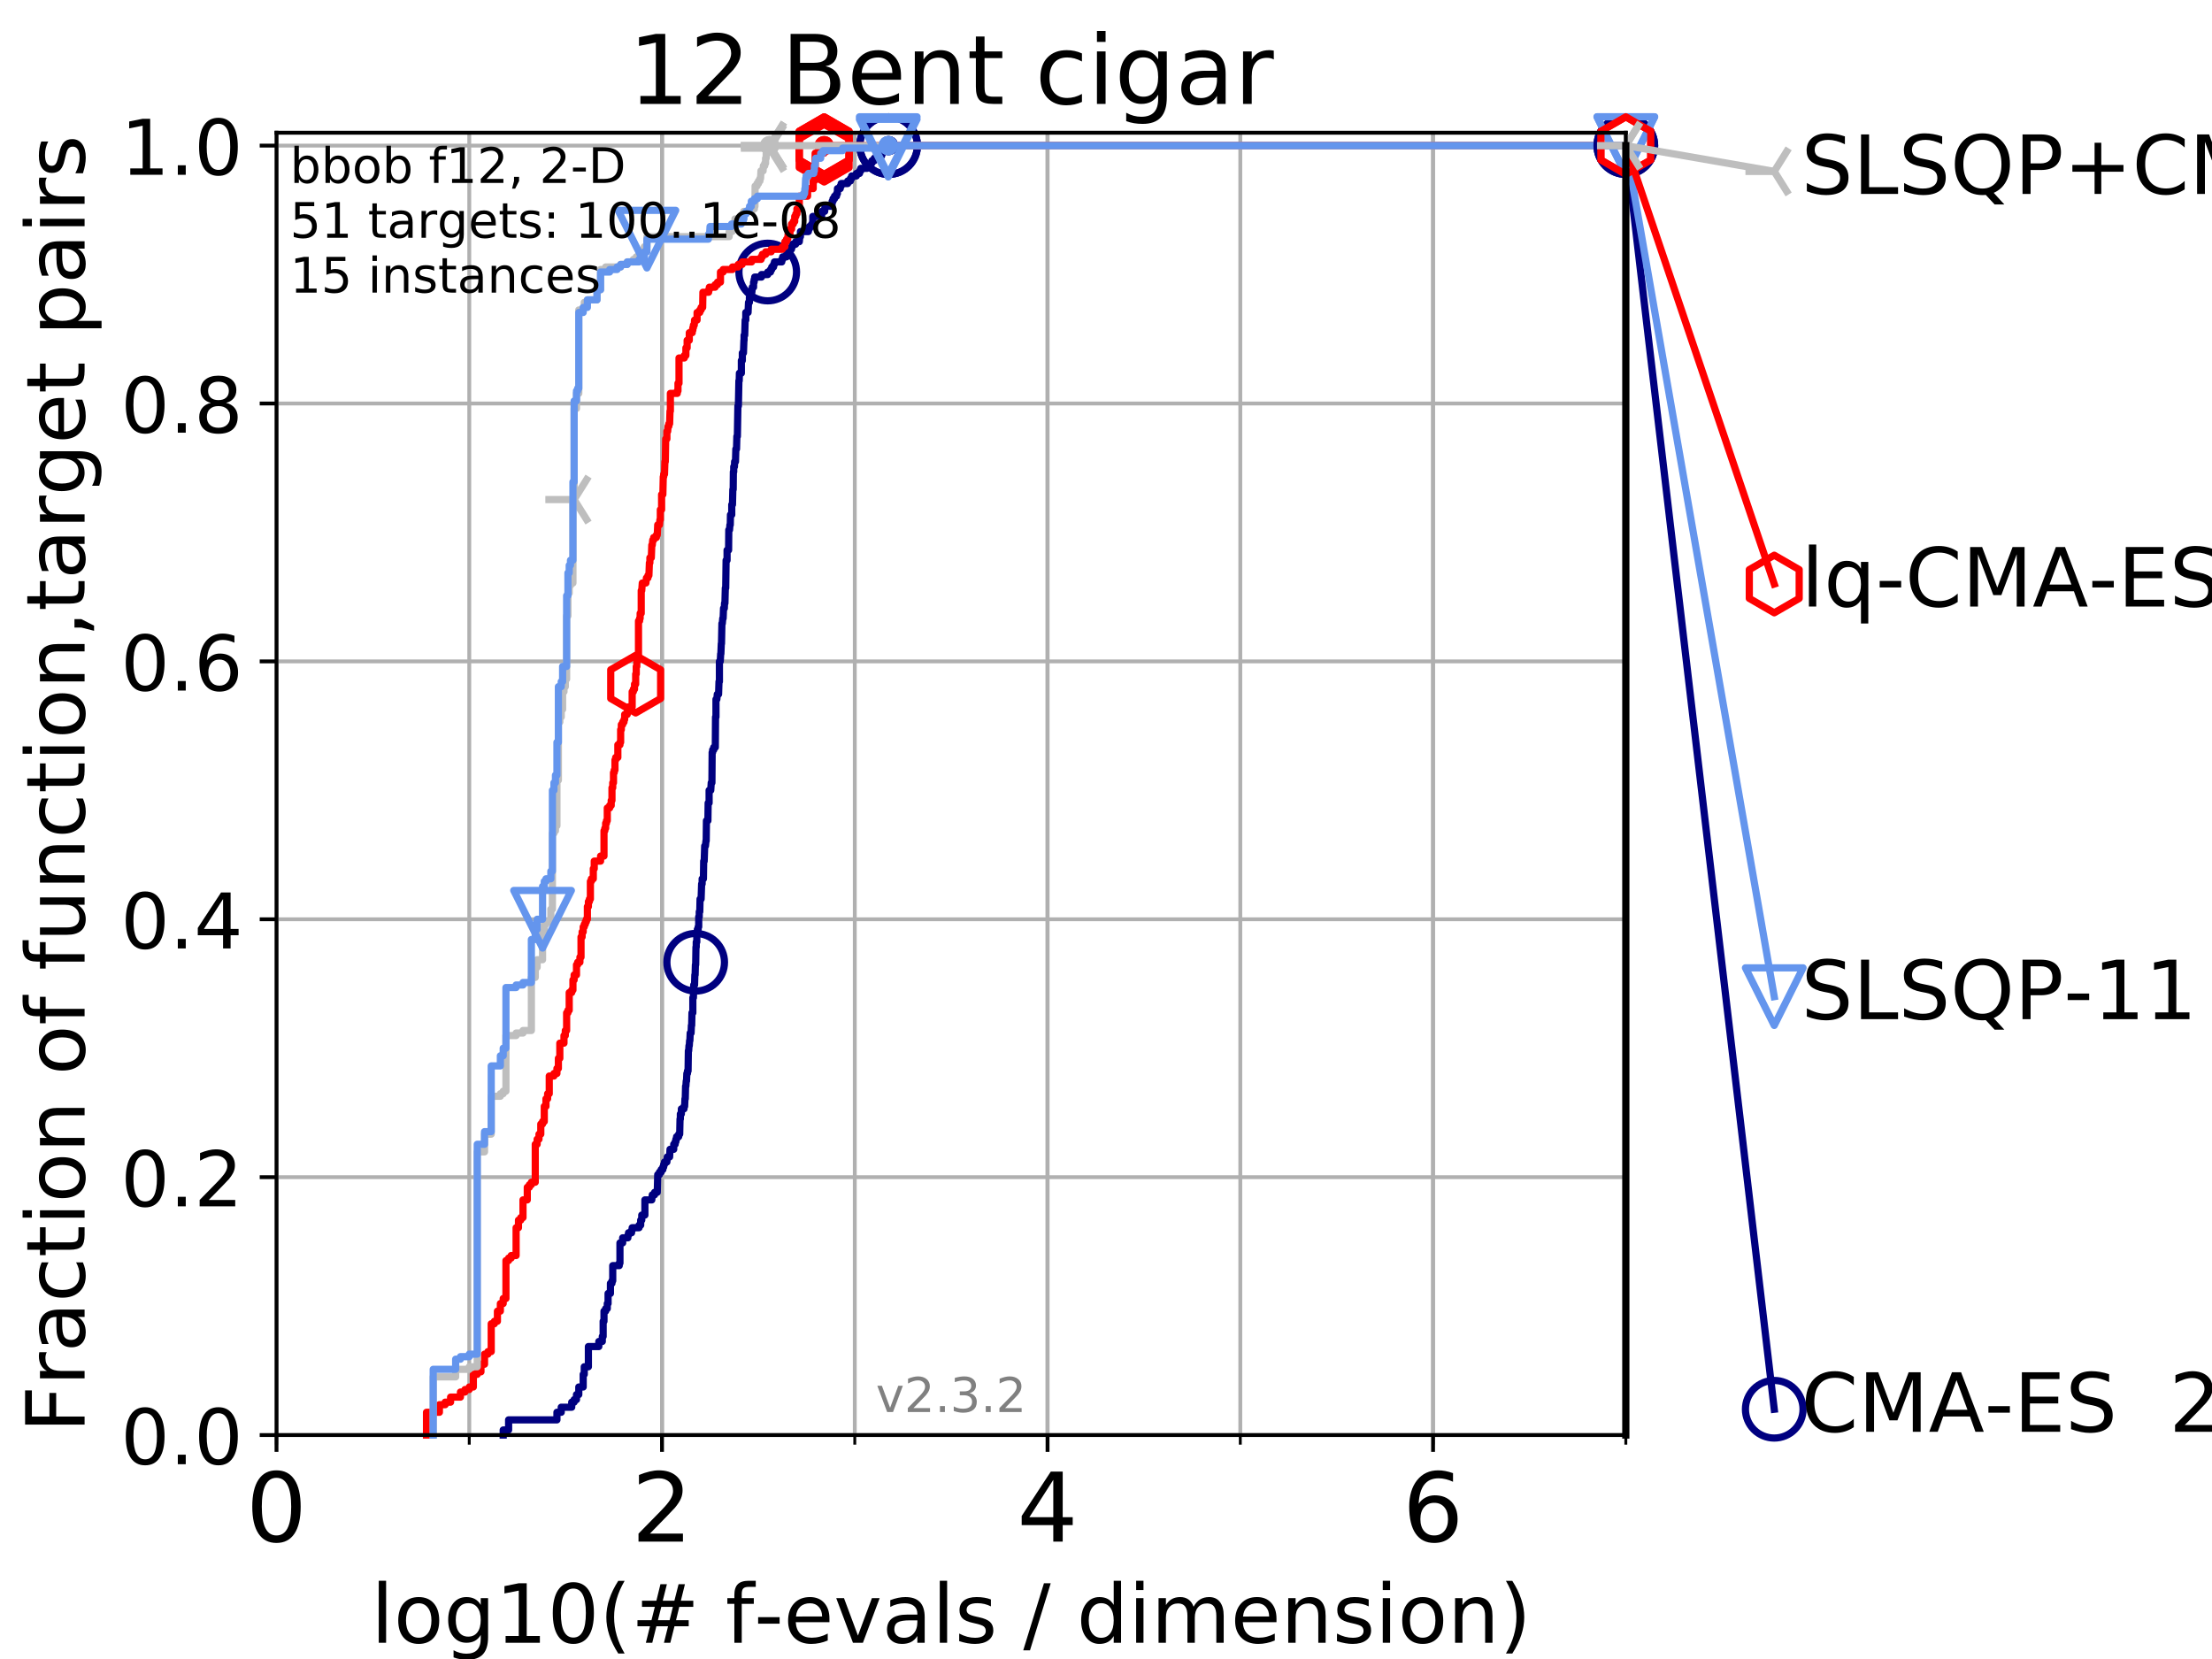 <?xml version="1.0" encoding="utf-8" standalone="no"?>
<!DOCTYPE svg PUBLIC "-//W3C//DTD SVG 1.1//EN"
  "http://www.w3.org/Graphics/SVG/1.1/DTD/svg11.dtd">
<!-- Created with matplotlib (https://matplotlib.org/) -->
<svg height="345.6pt" version="1.1" viewBox="0 0 460.8 345.6" width="460.8pt" xmlns="http://www.w3.org/2000/svg" xmlns:xlink="http://www.w3.org/1999/xlink">
 <defs>
  <style type="text/css">
*{stroke-linecap:butt;stroke-linejoin:round;}
  </style>
 </defs>
 <g id="figure_1">
  <g id="patch_1">
   <path d="M 0 345.6 
L 460.8 345.6 
L 460.8 0 
L 0 0 
z
" style="fill:#ffffff;"/>
  </g>
  <g id="axes_1">
   <g id="patch_2">
    <path d="M 57.6 298.944 
L 338.688 298.944 
L 338.688 27.648 
L 57.6 27.648 
z
" style="fill:#ffffff;"/>
   </g>
   <g id="matplotlib.axis_1">
    <g id="xtick_1">
     <g id="line2d_1">
      <path clip-path="url(#p91e71a3067)" d="M 57.6 298.944 
L 57.6 27.648 
" style="fill:none;stroke:#b0b0b0;stroke-linecap:square;stroke-width:0.8;"/>
     </g>
     <g id="line2d_2">
      <defs>
       <path d="M 0 0 
L 0 3.5 
" id="md4789ee1ba" style="stroke:#000000;stroke-width:0.8;"/>
      </defs>
      <g>
       <use style="stroke:#000000;stroke-width:0.8;" x="57.6" xlink:href="#md4789ee1ba" y="298.944"/>
      </g>
     </g>
     <g id="text_1">
      <!-- 0 -->
      <defs>
       <path d="M 31.781 66.406 
Q 24.172 66.406 20.328 58.906 
Q 16.5 51.422 16.5 36.375 
Q 16.5 21.391 20.328 13.891 
Q 24.172 6.391 31.781 6.391 
Q 39.453 6.391 43.281 13.891 
Q 47.125 21.391 47.125 36.375 
Q 47.125 51.422 43.281 58.906 
Q 39.453 66.406 31.781 66.406 
z
M 31.781 74.219 
Q 44.047 74.219 50.516 64.516 
Q 56.984 54.828 56.984 36.375 
Q 56.984 17.969 50.516 8.266 
Q 44.047 -1.422 31.781 -1.422 
Q 19.531 -1.422 13.062 8.266 
Q 6.594 17.969 6.594 36.375 
Q 6.594 54.828 13.062 64.516 
Q 19.531 74.219 31.781 74.219 
z
" id="DejaVuSans-48"/>
      </defs>
      <g transform="translate(51.237 321.141)scale(0.2 -0.2)">
       <use xlink:href="#DejaVuSans-48"/>
      </g>
     </g>
    </g>
    <g id="xtick_2">
     <g id="line2d_3">
      <path clip-path="url(#p91e71a3067)" d="M 137.911 298.944 
L 137.911 27.648 
" style="fill:none;stroke:#b0b0b0;stroke-linecap:square;stroke-width:0.8;"/>
     </g>
     <g id="line2d_4">
      <g>
       <use style="stroke:#000000;stroke-width:0.8;" x="137.911" xlink:href="#md4789ee1ba" y="298.944"/>
      </g>
     </g>
     <g id="text_2">
      <!-- 2 -->
      <defs>
       <path d="M 19.188 8.297 
L 53.609 8.297 
L 53.609 0 
L 7.328 0 
L 7.328 8.297 
Q 12.938 14.109 22.625 23.891 
Q 32.328 33.688 34.812 36.531 
Q 39.547 41.844 41.422 45.531 
Q 43.312 49.219 43.312 52.781 
Q 43.312 58.594 39.234 62.25 
Q 35.156 65.922 28.609 65.922 
Q 23.969 65.922 18.812 64.312 
Q 13.672 62.703 7.812 59.422 
L 7.812 69.391 
Q 13.766 71.781 18.938 73 
Q 24.125 74.219 28.422 74.219 
Q 39.75 74.219 46.484 68.547 
Q 53.219 62.891 53.219 53.422 
Q 53.219 48.922 51.531 44.891 
Q 49.859 40.875 45.406 35.406 
Q 44.188 33.984 37.641 27.219 
Q 31.109 20.453 19.188 8.297 
z
" id="DejaVuSans-50"/>
      </defs>
      <g transform="translate(131.548 321.141)scale(0.2 -0.2)">
       <use xlink:href="#DejaVuSans-50"/>
      </g>
     </g>
    </g>
    <g id="xtick_3">
     <g id="line2d_5">
      <path clip-path="url(#p91e71a3067)" d="M 218.222 298.944 
L 218.222 27.648 
" style="fill:none;stroke:#b0b0b0;stroke-linecap:square;stroke-width:0.8;"/>
     </g>
     <g id="line2d_6">
      <g>
       <use style="stroke:#000000;stroke-width:0.8;" x="218.222" xlink:href="#md4789ee1ba" y="298.944"/>
      </g>
     </g>
     <g id="text_3">
      <!-- 4 -->
      <defs>
       <path d="M 37.797 64.312 
L 12.891 25.391 
L 37.797 25.391 
z
M 35.203 72.906 
L 47.609 72.906 
L 47.609 25.391 
L 58.016 25.391 
L 58.016 17.188 
L 47.609 17.188 
L 47.609 0 
L 37.797 0 
L 37.797 17.188 
L 4.891 17.188 
L 4.891 26.703 
z
" id="DejaVuSans-52"/>
      </defs>
      <g transform="translate(211.859 321.141)scale(0.2 -0.2)">
       <use xlink:href="#DejaVuSans-52"/>
      </g>
     </g>
    </g>
    <g id="xtick_4">
     <g id="line2d_7">
      <path clip-path="url(#p91e71a3067)" d="M 298.533 298.944 
L 298.533 27.648 
" style="fill:none;stroke:#b0b0b0;stroke-linecap:square;stroke-width:0.8;"/>
     </g>
     <g id="line2d_8">
      <g>
       <use style="stroke:#000000;stroke-width:0.8;" x="298.533" xlink:href="#md4789ee1ba" y="298.944"/>
      </g>
     </g>
     <g id="text_4">
      <!-- 6 -->
      <defs>
       <path d="M 33.016 40.375 
Q 26.375 40.375 22.484 35.828 
Q 18.609 31.297 18.609 23.391 
Q 18.609 15.531 22.484 10.953 
Q 26.375 6.391 33.016 6.391 
Q 39.656 6.391 43.531 10.953 
Q 47.406 15.531 47.406 23.391 
Q 47.406 31.297 43.531 35.828 
Q 39.656 40.375 33.016 40.375 
z
M 52.594 71.297 
L 52.594 62.312 
Q 48.875 64.062 45.094 64.984 
Q 41.312 65.922 37.594 65.922 
Q 27.828 65.922 22.672 59.328 
Q 17.531 52.734 16.797 39.406 
Q 19.672 43.656 24.016 45.922 
Q 28.375 48.188 33.594 48.188 
Q 44.578 48.188 50.953 41.516 
Q 57.328 34.859 57.328 23.391 
Q 57.328 12.156 50.688 5.359 
Q 44.047 -1.422 33.016 -1.422 
Q 20.359 -1.422 13.672 8.266 
Q 6.984 17.969 6.984 36.375 
Q 6.984 53.656 15.188 63.938 
Q 23.391 74.219 37.203 74.219 
Q 40.922 74.219 44.703 73.484 
Q 48.484 72.75 52.594 71.297 
z
" id="DejaVuSans-54"/>
      </defs>
      <g transform="translate(292.17 321.141)scale(0.2 -0.2)">
       <use xlink:href="#DejaVuSans-54"/>
      </g>
     </g>
    </g>
    <g id="xtick_5">
     <g id="line2d_9">
      <path clip-path="url(#p91e71a3067)" d="M 57.6 298.944 
L 57.6 27.648 
" style="fill:none;stroke:#b0b0b0;stroke-linecap:square;stroke-width:0.8;"/>
     </g>
     <g id="line2d_10">
      <defs>
       <path d="M 0 0 
L 0 2 
" id="mec3b83afd5" style="stroke:#000000;stroke-width:0.6;"/>
      </defs>
      <g>
       <use style="stroke:#000000;stroke-width:0.6;" x="57.6" xlink:href="#mec3b83afd5" y="298.944"/>
      </g>
     </g>
    </g>
    <g id="xtick_6">
     <g id="line2d_11">
      <path clip-path="url(#p91e71a3067)" d="M 97.755 298.944 
L 97.755 27.648 
" style="fill:none;stroke:#b0b0b0;stroke-linecap:square;stroke-width:0.8;"/>
     </g>
     <g id="line2d_12">
      <g>
       <use style="stroke:#000000;stroke-width:0.6;" x="97.755" xlink:href="#mec3b83afd5" y="298.944"/>
      </g>
     </g>
    </g>
    <g id="xtick_7">
     <g id="line2d_13">
      <path clip-path="url(#p91e71a3067)" d="M 137.911 298.944 
L 137.911 27.648 
" style="fill:none;stroke:#b0b0b0;stroke-linecap:square;stroke-width:0.8;"/>
     </g>
     <g id="line2d_14">
      <g>
       <use style="stroke:#000000;stroke-width:0.6;" x="137.911" xlink:href="#mec3b83afd5" y="298.944"/>
      </g>
     </g>
    </g>
    <g id="xtick_8">
     <g id="line2d_15">
      <path clip-path="url(#p91e71a3067)" d="M 178.066 298.944 
L 178.066 27.648 
" style="fill:none;stroke:#b0b0b0;stroke-linecap:square;stroke-width:0.8;"/>
     </g>
     <g id="line2d_16">
      <g>
       <use style="stroke:#000000;stroke-width:0.6;" x="178.066" xlink:href="#mec3b83afd5" y="298.944"/>
      </g>
     </g>
    </g>
    <g id="xtick_9">
     <g id="line2d_17">
      <path clip-path="url(#p91e71a3067)" d="M 218.222 298.944 
L 218.222 27.648 
" style="fill:none;stroke:#b0b0b0;stroke-linecap:square;stroke-width:0.8;"/>
     </g>
     <g id="line2d_18">
      <g>
       <use style="stroke:#000000;stroke-width:0.6;" x="218.222" xlink:href="#mec3b83afd5" y="298.944"/>
      </g>
     </g>
    </g>
    <g id="xtick_10">
     <g id="line2d_19">
      <path clip-path="url(#p91e71a3067)" d="M 258.377 298.944 
L 258.377 27.648 
" style="fill:none;stroke:#b0b0b0;stroke-linecap:square;stroke-width:0.8;"/>
     </g>
     <g id="line2d_20">
      <g>
       <use style="stroke:#000000;stroke-width:0.6;" x="258.377" xlink:href="#mec3b83afd5" y="298.944"/>
      </g>
     </g>
    </g>
    <g id="xtick_11">
     <g id="line2d_21">
      <path clip-path="url(#p91e71a3067)" d="M 298.533 298.944 
L 298.533 27.648 
" style="fill:none;stroke:#b0b0b0;stroke-linecap:square;stroke-width:0.8;"/>
     </g>
     <g id="line2d_22">
      <g>
       <use style="stroke:#000000;stroke-width:0.6;" x="298.533" xlink:href="#mec3b83afd5" y="298.944"/>
      </g>
     </g>
    </g>
    <g id="xtick_12">
     <g id="line2d_23">
      <path clip-path="url(#p91e71a3067)" d="M 338.688 298.944 
L 338.688 27.648 
" style="fill:none;stroke:#b0b0b0;stroke-linecap:square;stroke-width:0.8;"/>
     </g>
     <g id="line2d_24">
      <g>
       <use style="stroke:#000000;stroke-width:0.6;" x="338.688" xlink:href="#mec3b83afd5" y="298.944"/>
      </g>
     </g>
    </g>
    <g id="text_5">
     <!-- log10(# f-evals / dimension) -->
     <defs>
      <path d="M 9.422 75.984 
L 18.406 75.984 
L 18.406 0 
L 9.422 0 
z
" id="DejaVuSans-108"/>
      <path d="M 30.609 48.391 
Q 23.391 48.391 19.188 42.75 
Q 14.984 37.109 14.984 27.297 
Q 14.984 17.484 19.156 11.844 
Q 23.344 6.203 30.609 6.203 
Q 37.797 6.203 41.984 11.859 
Q 46.188 17.531 46.188 27.297 
Q 46.188 37.016 41.984 42.703 
Q 37.797 48.391 30.609 48.391 
z
M 30.609 56 
Q 42.328 56 49.016 48.375 
Q 55.719 40.766 55.719 27.297 
Q 55.719 13.875 49.016 6.219 
Q 42.328 -1.422 30.609 -1.422 
Q 18.844 -1.422 12.172 6.219 
Q 5.516 13.875 5.516 27.297 
Q 5.516 40.766 12.172 48.375 
Q 18.844 56 30.609 56 
z
" id="DejaVuSans-111"/>
      <path d="M 45.406 27.984 
Q 45.406 37.75 41.375 43.109 
Q 37.359 48.484 30.078 48.484 
Q 22.859 48.484 18.828 43.109 
Q 14.797 37.75 14.797 27.984 
Q 14.797 18.266 18.828 12.891 
Q 22.859 7.516 30.078 7.516 
Q 37.359 7.516 41.375 12.891 
Q 45.406 18.266 45.406 27.984 
z
M 54.391 6.781 
Q 54.391 -7.172 48.188 -13.984 
Q 42 -20.797 29.203 -20.797 
Q 24.469 -20.797 20.266 -20.094 
Q 16.062 -19.391 12.109 -17.922 
L 12.109 -9.188 
Q 16.062 -11.328 19.922 -12.344 
Q 23.781 -13.375 27.781 -13.375 
Q 36.625 -13.375 41.016 -8.766 
Q 45.406 -4.156 45.406 5.172 
L 45.406 9.625 
Q 42.625 4.781 38.281 2.391 
Q 33.938 0 27.875 0 
Q 17.828 0 11.672 7.656 
Q 5.516 15.328 5.516 27.984 
Q 5.516 40.672 11.672 48.328 
Q 17.828 56 27.875 56 
Q 33.938 56 38.281 53.609 
Q 42.625 51.219 45.406 46.391 
L 45.406 54.688 
L 54.391 54.688 
z
" id="DejaVuSans-103"/>
      <path d="M 12.406 8.297 
L 28.516 8.297 
L 28.516 63.922 
L 10.984 60.406 
L 10.984 69.391 
L 28.422 72.906 
L 38.281 72.906 
L 38.281 8.297 
L 54.391 8.297 
L 54.391 0 
L 12.406 0 
z
" id="DejaVuSans-49"/>
      <path d="M 31 75.875 
Q 24.469 64.656 21.281 53.656 
Q 18.109 42.672 18.109 31.391 
Q 18.109 20.125 21.312 9.062 
Q 24.516 -2 31 -13.188 
L 23.188 -13.188 
Q 15.875 -1.703 12.234 9.375 
Q 8.594 20.453 8.594 31.391 
Q 8.594 42.281 12.203 53.312 
Q 15.828 64.359 23.188 75.875 
z
" id="DejaVuSans-40"/>
      <path d="M 51.125 44 
L 36.922 44 
L 32.812 27.688 
L 47.125 27.688 
z
M 43.797 71.781 
L 38.719 51.516 
L 52.984 51.516 
L 58.109 71.781 
L 65.922 71.781 
L 60.891 51.516 
L 76.125 51.516 
L 76.125 44 
L 58.984 44 
L 54.984 27.688 
L 70.516 27.688 
L 70.516 20.219 
L 53.078 20.219 
L 48 0 
L 40.188 0 
L 45.219 20.219 
L 30.906 20.219 
L 25.875 0 
L 18.016 0 
L 23.094 20.219 
L 7.719 20.219 
L 7.719 27.688 
L 24.906 27.688 
L 29 44 
L 13.281 44 
L 13.281 51.516 
L 30.906 51.516 
L 35.891 71.781 
z
" id="DejaVuSans-35"/>
      <path id="DejaVuSans-32"/>
      <path d="M 37.109 75.984 
L 37.109 68.5 
L 28.516 68.5 
Q 23.688 68.5 21.797 66.547 
Q 19.922 64.594 19.922 59.516 
L 19.922 54.688 
L 34.719 54.688 
L 34.719 47.703 
L 19.922 47.703 
L 19.922 0 
L 10.891 0 
L 10.891 47.703 
L 2.297 47.703 
L 2.297 54.688 
L 10.891 54.688 
L 10.891 58.5 
Q 10.891 67.625 15.141 71.797 
Q 19.391 75.984 28.609 75.984 
z
" id="DejaVuSans-102"/>
      <path d="M 4.891 31.391 
L 31.203 31.391 
L 31.203 23.391 
L 4.891 23.391 
z
" id="DejaVuSans-45"/>
      <path d="M 56.203 29.594 
L 56.203 25.203 
L 14.891 25.203 
Q 15.484 15.922 20.484 11.062 
Q 25.484 6.203 34.422 6.203 
Q 39.594 6.203 44.453 7.469 
Q 49.312 8.734 54.109 11.281 
L 54.109 2.781 
Q 49.266 0.734 44.188 -0.344 
Q 39.109 -1.422 33.891 -1.422 
Q 20.797 -1.422 13.156 6.188 
Q 5.516 13.812 5.516 26.812 
Q 5.516 40.234 12.766 48.109 
Q 20.016 56 32.328 56 
Q 43.359 56 49.781 48.891 
Q 56.203 41.797 56.203 29.594 
z
M 47.219 32.234 
Q 47.125 39.594 43.094 43.984 
Q 39.062 48.391 32.422 48.391 
Q 24.906 48.391 20.391 44.141 
Q 15.875 39.891 15.188 32.172 
z
" id="DejaVuSans-101"/>
      <path d="M 2.984 54.688 
L 12.5 54.688 
L 29.594 8.797 
L 46.688 54.688 
L 56.203 54.688 
L 35.688 0 
L 23.484 0 
z
" id="DejaVuSans-118"/>
      <path d="M 34.281 27.484 
Q 23.391 27.484 19.188 25 
Q 14.984 22.516 14.984 16.5 
Q 14.984 11.719 18.141 8.906 
Q 21.297 6.109 26.703 6.109 
Q 34.188 6.109 38.703 11.406 
Q 43.219 16.703 43.219 25.484 
L 43.219 27.484 
z
M 52.203 31.203 
L 52.203 0 
L 43.219 0 
L 43.219 8.297 
Q 40.141 3.328 35.547 0.953 
Q 30.953 -1.422 24.312 -1.422 
Q 15.922 -1.422 10.953 3.297 
Q 6 8.016 6 15.922 
Q 6 25.141 12.172 29.828 
Q 18.359 34.516 30.609 34.516 
L 43.219 34.516 
L 43.219 35.406 
Q 43.219 41.609 39.141 45 
Q 35.062 48.391 27.688 48.391 
Q 23 48.391 18.547 47.266 
Q 14.109 46.141 10.016 43.891 
L 10.016 52.203 
Q 14.938 54.109 19.578 55.047 
Q 24.219 56 28.609 56 
Q 40.484 56 46.344 49.844 
Q 52.203 43.703 52.203 31.203 
z
" id="DejaVuSans-97"/>
      <path d="M 44.281 53.078 
L 44.281 44.578 
Q 40.484 46.531 36.375 47.5 
Q 32.281 48.484 27.875 48.484 
Q 21.188 48.484 17.844 46.438 
Q 14.5 44.391 14.5 40.281 
Q 14.5 37.156 16.891 35.375 
Q 19.281 33.594 26.516 31.984 
L 29.594 31.297 
Q 39.156 29.25 43.188 25.516 
Q 47.219 21.781 47.219 15.094 
Q 47.219 7.469 41.188 3.016 
Q 35.156 -1.422 24.609 -1.422 
Q 20.219 -1.422 15.453 -0.562 
Q 10.688 0.297 5.422 2 
L 5.422 11.281 
Q 10.406 8.688 15.234 7.391 
Q 20.062 6.109 24.812 6.109 
Q 31.156 6.109 34.562 8.281 
Q 37.984 10.453 37.984 14.406 
Q 37.984 18.062 35.516 20.016 
Q 33.062 21.969 24.703 23.781 
L 21.578 24.516 
Q 13.234 26.266 9.516 29.906 
Q 5.812 33.547 5.812 39.891 
Q 5.812 47.609 11.281 51.797 
Q 16.75 56 26.812 56 
Q 31.781 56 36.172 55.266 
Q 40.578 54.547 44.281 53.078 
z
" id="DejaVuSans-115"/>
      <path d="M 25.391 72.906 
L 33.688 72.906 
L 8.297 -9.281 
L 0 -9.281 
z
" id="DejaVuSans-47"/>
      <path d="M 45.406 46.391 
L 45.406 75.984 
L 54.391 75.984 
L 54.391 0 
L 45.406 0 
L 45.406 8.203 
Q 42.578 3.328 38.25 0.953 
Q 33.938 -1.422 27.875 -1.422 
Q 17.969 -1.422 11.734 6.484 
Q 5.516 14.406 5.516 27.297 
Q 5.516 40.188 11.734 48.094 
Q 17.969 56 27.875 56 
Q 33.938 56 38.25 53.625 
Q 42.578 51.266 45.406 46.391 
z
M 14.797 27.297 
Q 14.797 17.391 18.875 11.75 
Q 22.953 6.109 30.078 6.109 
Q 37.203 6.109 41.297 11.75 
Q 45.406 17.391 45.406 27.297 
Q 45.406 37.203 41.297 42.844 
Q 37.203 48.484 30.078 48.484 
Q 22.953 48.484 18.875 42.844 
Q 14.797 37.203 14.797 27.297 
z
" id="DejaVuSans-100"/>
      <path d="M 9.422 54.688 
L 18.406 54.688 
L 18.406 0 
L 9.422 0 
z
M 9.422 75.984 
L 18.406 75.984 
L 18.406 64.594 
L 9.422 64.594 
z
" id="DejaVuSans-105"/>
      <path d="M 52 44.188 
Q 55.375 50.25 60.062 53.125 
Q 64.75 56 71.094 56 
Q 79.641 56 84.281 50.016 
Q 88.922 44.047 88.922 33.016 
L 88.922 0 
L 79.891 0 
L 79.891 32.719 
Q 79.891 40.578 77.094 44.375 
Q 74.312 48.188 68.609 48.188 
Q 61.625 48.188 57.562 43.547 
Q 53.516 38.922 53.516 30.906 
L 53.516 0 
L 44.484 0 
L 44.484 32.719 
Q 44.484 40.625 41.703 44.406 
Q 38.922 48.188 33.109 48.188 
Q 26.219 48.188 22.156 43.531 
Q 18.109 38.875 18.109 30.906 
L 18.109 0 
L 9.078 0 
L 9.078 54.688 
L 18.109 54.688 
L 18.109 46.188 
Q 21.188 51.219 25.484 53.609 
Q 29.781 56 35.688 56 
Q 41.656 56 45.828 52.969 
Q 50 49.953 52 44.188 
z
" id="DejaVuSans-109"/>
      <path d="M 54.891 33.016 
L 54.891 0 
L 45.906 0 
L 45.906 32.719 
Q 45.906 40.484 42.875 44.328 
Q 39.844 48.188 33.797 48.188 
Q 26.516 48.188 22.312 43.547 
Q 18.109 38.922 18.109 30.906 
L 18.109 0 
L 9.078 0 
L 9.078 54.688 
L 18.109 54.688 
L 18.109 46.188 
Q 21.344 51.125 25.703 53.562 
Q 30.078 56 35.797 56 
Q 45.219 56 50.047 50.172 
Q 54.891 44.344 54.891 33.016 
z
" id="DejaVuSans-110"/>
      <path d="M 8.016 75.875 
L 15.828 75.875 
Q 23.141 64.359 26.781 53.312 
Q 30.422 42.281 30.422 31.391 
Q 30.422 20.453 26.781 9.375 
Q 23.141 -1.703 15.828 -13.188 
L 8.016 -13.188 
Q 14.5 -2 17.703 9.062 
Q 20.906 20.125 20.906 31.391 
Q 20.906 42.672 17.703 53.656 
Q 14.5 64.656 8.016 75.875 
z
" id="DejaVuSans-41"/>
     </defs>
     <g transform="translate(77.303 342.218)scale(0.17 -0.17)">
      <use xlink:href="#DejaVuSans-108"/>
      <use x="27.783" xlink:href="#DejaVuSans-111"/>
      <use x="88.965" xlink:href="#DejaVuSans-103"/>
      <use x="152.441" xlink:href="#DejaVuSans-49"/>
      <use x="216.064" xlink:href="#DejaVuSans-48"/>
      <use x="279.688" xlink:href="#DejaVuSans-40"/>
      <use x="318.701" xlink:href="#DejaVuSans-35"/>
      <use x="402.49" xlink:href="#DejaVuSans-32"/>
      <use x="434.277" xlink:href="#DejaVuSans-102"/>
      <use x="469.404" xlink:href="#DejaVuSans-45"/>
      <use x="505.488" xlink:href="#DejaVuSans-101"/>
      <use x="567.012" xlink:href="#DejaVuSans-118"/>
      <use x="626.191" xlink:href="#DejaVuSans-97"/>
      <use x="687.471" xlink:href="#DejaVuSans-108"/>
      <use x="715.254" xlink:href="#DejaVuSans-115"/>
      <use x="767.354" xlink:href="#DejaVuSans-32"/>
      <use x="799.141" xlink:href="#DejaVuSans-47"/>
      <use x="832.832" xlink:href="#DejaVuSans-32"/>
      <use x="864.619" xlink:href="#DejaVuSans-100"/>
      <use x="928.096" xlink:href="#DejaVuSans-105"/>
      <use x="955.879" xlink:href="#DejaVuSans-109"/>
      <use x="1053.291" xlink:href="#DejaVuSans-101"/>
      <use x="1114.814" xlink:href="#DejaVuSans-110"/>
      <use x="1178.193" xlink:href="#DejaVuSans-115"/>
      <use x="1230.293" xlink:href="#DejaVuSans-105"/>
      <use x="1258.076" xlink:href="#DejaVuSans-111"/>
      <use x="1319.258" xlink:href="#DejaVuSans-110"/>
      <use x="1382.637" xlink:href="#DejaVuSans-41"/>
     </g>
    </g>
   </g>
   <g id="matplotlib.axis_2">
    <g id="ytick_1">
     <g id="line2d_25">
      <path clip-path="url(#p91e71a3067)" d="M 57.6 298.944 
L 338.688 298.944 
" style="fill:none;stroke:#b0b0b0;stroke-linecap:square;stroke-width:0.8;"/>
     </g>
     <g id="line2d_26">
      <defs>
       <path d="M 0 0 
L -3.5 0 
" id="m09934f7525" style="stroke:#000000;stroke-width:0.8;"/>
      </defs>
      <g>
       <use style="stroke:#000000;stroke-width:0.8;" x="57.6" xlink:href="#m09934f7525" y="298.944"/>
      </g>
     </g>
     <g id="text_6">
      <!-- 0.0 -->
      <defs>
       <path d="M 10.688 12.406 
L 21 12.406 
L 21 0 
L 10.688 0 
z
" id="DejaVuSans-46"/>
      </defs>
      <g transform="translate(25.155 305.023)scale(0.16 -0.16)">
       <use xlink:href="#DejaVuSans-48"/>
       <use x="63.623" xlink:href="#DejaVuSans-46"/>
       <use x="95.41" xlink:href="#DejaVuSans-48"/>
      </g>
     </g>
    </g>
    <g id="ytick_2">
     <g id="line2d_27">
      <path clip-path="url(#p91e71a3067)" d="M 57.6 245.222 
L 338.688 245.222 
" style="fill:none;stroke:#b0b0b0;stroke-linecap:square;stroke-width:0.8;"/>
     </g>
     <g id="line2d_28">
      <g>
       <use style="stroke:#000000;stroke-width:0.8;" x="57.6" xlink:href="#m09934f7525" y="245.222"/>
      </g>
     </g>
     <g id="text_7">
      <!-- 0.2 -->
      <g transform="translate(25.155 251.301)scale(0.16 -0.16)">
       <use xlink:href="#DejaVuSans-48"/>
       <use x="63.623" xlink:href="#DejaVuSans-46"/>
       <use x="95.41" xlink:href="#DejaVuSans-50"/>
      </g>
     </g>
    </g>
    <g id="ytick_3">
     <g id="line2d_29">
      <path clip-path="url(#p91e71a3067)" d="M 57.6 191.5 
L 338.688 191.5 
" style="fill:none;stroke:#b0b0b0;stroke-linecap:square;stroke-width:0.8;"/>
     </g>
     <g id="line2d_30">
      <g>
       <use style="stroke:#000000;stroke-width:0.8;" x="57.6" xlink:href="#m09934f7525" y="191.5"/>
      </g>
     </g>
     <g id="text_8">
      <!-- 0.4 -->
      <g transform="translate(25.155 197.579)scale(0.16 -0.16)">
       <use xlink:href="#DejaVuSans-48"/>
       <use x="63.623" xlink:href="#DejaVuSans-46"/>
       <use x="95.41" xlink:href="#DejaVuSans-52"/>
      </g>
     </g>
    </g>
    <g id="ytick_4">
     <g id="line2d_31">
      <path clip-path="url(#p91e71a3067)" d="M 57.6 137.778 
L 338.688 137.778 
" style="fill:none;stroke:#b0b0b0;stroke-linecap:square;stroke-width:0.8;"/>
     </g>
     <g id="line2d_32">
      <g>
       <use style="stroke:#000000;stroke-width:0.8;" x="57.6" xlink:href="#m09934f7525" y="137.778"/>
      </g>
     </g>
     <g id="text_9">
      <!-- 0.6 -->
      <g transform="translate(25.155 143.857)scale(0.16 -0.16)">
       <use xlink:href="#DejaVuSans-48"/>
       <use x="63.623" xlink:href="#DejaVuSans-46"/>
       <use x="95.41" xlink:href="#DejaVuSans-54"/>
      </g>
     </g>
    </g>
    <g id="ytick_5">
     <g id="line2d_33">
      <path clip-path="url(#p91e71a3067)" d="M 57.6 84.056 
L 338.688 84.056 
" style="fill:none;stroke:#b0b0b0;stroke-linecap:square;stroke-width:0.8;"/>
     </g>
     <g id="line2d_34">
      <g>
       <use style="stroke:#000000;stroke-width:0.8;" x="57.6" xlink:href="#m09934f7525" y="84.056"/>
      </g>
     </g>
     <g id="text_10">
      <!-- 0.8 -->
      <defs>
       <path d="M 31.781 34.625 
Q 24.75 34.625 20.719 30.859 
Q 16.703 27.094 16.703 20.516 
Q 16.703 13.922 20.719 10.156 
Q 24.75 6.391 31.781 6.391 
Q 38.812 6.391 42.859 10.172 
Q 46.922 13.969 46.922 20.516 
Q 46.922 27.094 42.891 30.859 
Q 38.875 34.625 31.781 34.625 
z
M 21.922 38.812 
Q 15.578 40.375 12.031 44.719 
Q 8.5 49.078 8.5 55.328 
Q 8.5 64.062 14.719 69.141 
Q 20.953 74.219 31.781 74.219 
Q 42.672 74.219 48.875 69.141 
Q 55.078 64.062 55.078 55.328 
Q 55.078 49.078 51.531 44.719 
Q 48 40.375 41.703 38.812 
Q 48.828 37.156 52.797 32.312 
Q 56.781 27.484 56.781 20.516 
Q 56.781 9.906 50.312 4.234 
Q 43.844 -1.422 31.781 -1.422 
Q 19.734 -1.422 13.25 4.234 
Q 6.781 9.906 6.781 20.516 
Q 6.781 27.484 10.781 32.312 
Q 14.797 37.156 21.922 38.812 
z
M 18.312 54.391 
Q 18.312 48.734 21.844 45.562 
Q 25.391 42.391 31.781 42.391 
Q 38.141 42.391 41.719 45.562 
Q 45.312 48.734 45.312 54.391 
Q 45.312 60.062 41.719 63.234 
Q 38.141 66.406 31.781 66.406 
Q 25.391 66.406 21.844 63.234 
Q 18.312 60.062 18.312 54.391 
z
" id="DejaVuSans-56"/>
      </defs>
      <g transform="translate(25.155 90.135)scale(0.16 -0.16)">
       <use xlink:href="#DejaVuSans-48"/>
       <use x="63.623" xlink:href="#DejaVuSans-46"/>
       <use x="95.41" xlink:href="#DejaVuSans-56"/>
      </g>
     </g>
    </g>
    <g id="ytick_6">
     <g id="line2d_35">
      <path clip-path="url(#p91e71a3067)" d="M 57.6 30.334 
L 338.688 30.334 
" style="fill:none;stroke:#b0b0b0;stroke-linecap:square;stroke-width:0.8;"/>
     </g>
     <g id="line2d_36">
      <g>
       <use style="stroke:#000000;stroke-width:0.8;" x="57.6" xlink:href="#m09934f7525" y="30.334"/>
      </g>
     </g>
     <g id="text_11">
      <!-- 1.0 -->
      <g transform="translate(25.155 36.413)scale(0.16 -0.16)">
       <use xlink:href="#DejaVuSans-49"/>
       <use x="63.623" xlink:href="#DejaVuSans-46"/>
       <use x="95.41" xlink:href="#DejaVuSans-48"/>
      </g>
     </g>
    </g>
    <g id="text_12">
     <!-- Fraction of function,target pairs -->
     <defs>
      <path d="M 9.812 72.906 
L 51.703 72.906 
L 51.703 64.594 
L 19.672 64.594 
L 19.672 43.109 
L 48.578 43.109 
L 48.578 34.812 
L 19.672 34.812 
L 19.672 0 
L 9.812 0 
z
" id="DejaVuSans-70"/>
      <path d="M 41.109 46.297 
Q 39.594 47.172 37.812 47.578 
Q 36.031 48 33.891 48 
Q 26.266 48 22.188 43.047 
Q 18.109 38.094 18.109 28.812 
L 18.109 0 
L 9.078 0 
L 9.078 54.688 
L 18.109 54.688 
L 18.109 46.188 
Q 20.953 51.172 25.484 53.578 
Q 30.031 56 36.531 56 
Q 37.453 56 38.578 55.875 
Q 39.703 55.766 41.062 55.516 
z
" id="DejaVuSans-114"/>
      <path d="M 48.781 52.594 
L 48.781 44.188 
Q 44.969 46.297 41.141 47.344 
Q 37.312 48.391 33.406 48.391 
Q 24.656 48.391 19.812 42.844 
Q 14.984 37.312 14.984 27.297 
Q 14.984 17.281 19.812 11.734 
Q 24.656 6.203 33.406 6.203 
Q 37.312 6.203 41.141 7.25 
Q 44.969 8.297 48.781 10.406 
L 48.781 2.094 
Q 45.016 0.344 40.984 -0.531 
Q 36.969 -1.422 32.422 -1.422 
Q 20.062 -1.422 12.781 6.344 
Q 5.516 14.109 5.516 27.297 
Q 5.516 40.672 12.859 48.328 
Q 20.219 56 33.016 56 
Q 37.156 56 41.109 55.141 
Q 45.062 54.297 48.781 52.594 
z
" id="DejaVuSans-99"/>
      <path d="M 18.312 70.219 
L 18.312 54.688 
L 36.812 54.688 
L 36.812 47.703 
L 18.312 47.703 
L 18.312 18.016 
Q 18.312 11.328 20.141 9.422 
Q 21.969 7.516 27.594 7.516 
L 36.812 7.516 
L 36.812 0 
L 27.594 0 
Q 17.188 0 13.234 3.875 
Q 9.281 7.766 9.281 18.016 
L 9.281 47.703 
L 2.688 47.703 
L 2.688 54.688 
L 9.281 54.688 
L 9.281 70.219 
z
" id="DejaVuSans-116"/>
      <path d="M 8.5 21.578 
L 8.5 54.688 
L 17.484 54.688 
L 17.484 21.922 
Q 17.484 14.156 20.5 10.266 
Q 23.531 6.391 29.594 6.391 
Q 36.859 6.391 41.078 11.031 
Q 45.312 15.672 45.312 23.688 
L 45.312 54.688 
L 54.297 54.688 
L 54.297 0 
L 45.312 0 
L 45.312 8.406 
Q 42.047 3.422 37.719 1 
Q 33.406 -1.422 27.688 -1.422 
Q 18.266 -1.422 13.375 4.438 
Q 8.5 10.297 8.5 21.578 
z
M 31.109 56 
z
" id="DejaVuSans-117"/>
      <path d="M 11.719 12.406 
L 22.016 12.406 
L 22.016 4 
L 14.016 -11.625 
L 7.719 -11.625 
L 11.719 4 
z
" id="DejaVuSans-44"/>
      <path d="M 18.109 8.203 
L 18.109 -20.797 
L 9.078 -20.797 
L 9.078 54.688 
L 18.109 54.688 
L 18.109 46.391 
Q 20.953 51.266 25.266 53.625 
Q 29.594 56 35.594 56 
Q 45.562 56 51.781 48.094 
Q 58.016 40.188 58.016 27.297 
Q 58.016 14.406 51.781 6.484 
Q 45.562 -1.422 35.594 -1.422 
Q 29.594 -1.422 25.266 0.953 
Q 20.953 3.328 18.109 8.203 
z
M 48.688 27.297 
Q 48.688 37.203 44.609 42.844 
Q 40.531 48.484 33.406 48.484 
Q 26.266 48.484 22.188 42.844 
Q 18.109 37.203 18.109 27.297 
Q 18.109 17.391 22.188 11.75 
Q 26.266 6.109 33.406 6.109 
Q 40.531 6.109 44.609 11.75 
Q 48.688 17.391 48.688 27.297 
z
" id="DejaVuSans-112"/>
     </defs>
     <g transform="translate(17.62 298.435)rotate(-90)scale(0.17 -0.17)">
      <use xlink:href="#DejaVuSans-70"/>
      <use x="57.41" xlink:href="#DejaVuSans-114"/>
      <use x="98.523" xlink:href="#DejaVuSans-97"/>
      <use x="159.803" xlink:href="#DejaVuSans-99"/>
      <use x="214.783" xlink:href="#DejaVuSans-116"/>
      <use x="253.992" xlink:href="#DejaVuSans-105"/>
      <use x="281.775" xlink:href="#DejaVuSans-111"/>
      <use x="342.957" xlink:href="#DejaVuSans-110"/>
      <use x="406.336" xlink:href="#DejaVuSans-32"/>
      <use x="438.123" xlink:href="#DejaVuSans-111"/>
      <use x="499.305" xlink:href="#DejaVuSans-102"/>
      <use x="534.51" xlink:href="#DejaVuSans-32"/>
      <use x="566.297" xlink:href="#DejaVuSans-102"/>
      <use x="601.502" xlink:href="#DejaVuSans-117"/>
      <use x="664.881" xlink:href="#DejaVuSans-110"/>
      <use x="728.26" xlink:href="#DejaVuSans-99"/>
      <use x="783.24" xlink:href="#DejaVuSans-116"/>
      <use x="822.449" xlink:href="#DejaVuSans-105"/>
      <use x="850.232" xlink:href="#DejaVuSans-111"/>
      <use x="911.414" xlink:href="#DejaVuSans-110"/>
      <use x="974.793" xlink:href="#DejaVuSans-44"/>
      <use x="1006.58" xlink:href="#DejaVuSans-116"/>
      <use x="1045.789" xlink:href="#DejaVuSans-97"/>
      <use x="1107.068" xlink:href="#DejaVuSans-114"/>
      <use x="1148.166" xlink:href="#DejaVuSans-103"/>
      <use x="1211.643" xlink:href="#DejaVuSans-101"/>
      <use x="1273.166" xlink:href="#DejaVuSans-116"/>
      <use x="1312.375" xlink:href="#DejaVuSans-32"/>
      <use x="1344.162" xlink:href="#DejaVuSans-112"/>
      <use x="1407.639" xlink:href="#DejaVuSans-97"/>
      <use x="1468.918" xlink:href="#DejaVuSans-105"/>
      <use x="1496.701" xlink:href="#DejaVuSans-114"/>
      <use x="1537.814" xlink:href="#DejaVuSans-115"/>
     </g>
    </g>
   </g>
   <g id="line2d_37">
    <defs>
     <path d="M 0 1.5 
C 0.398 1.5 0.779 1.342 1.061 1.061 
C 1.342 0.779 1.5 0.398 1.5 0 
C 1.5 -0.398 1.342 -0.779 1.061 -1.061 
C 0.779 -1.342 0.398 -1.5 0 -1.5 
C -0.398 -1.5 -0.779 -1.342 -1.061 -1.061 
C -1.342 -0.779 -1.5 -0.398 -1.5 0 
C -1.5 0.398 -1.342 0.779 -1.061 1.061 
C -0.779 1.342 -0.398 1.5 0 1.5 
z
" id="m3c8a880cfc" style="stroke:#000080;"/>
    </defs>
    <g>
     <use style="fill:#000080;stroke:#000080;" x="185.114" xlink:href="#m3c8a880cfc" y="30.334"/>
     <use style="fill:#000080;stroke:#000080;" x="185.114" xlink:href="#m3c8a880cfc" y="30.334"/>
    </g>
   </g>
   <g id="line2d_38">
    <path d="M 104.826 298.944 
L 104.826 297.891 
L 105.952 297.891 
L 105.952 295.784 
L 116.02 295.784 
L 116.02 294.204 
L 116.914 294.204 
L 116.914 293.15 
L 119.097 293.15 
L 119.097 292.097 
L 119.603 292.097 
L 119.603 291.57 
L 120.094 291.57 
L 120.094 290.517 
L 120.572 290.517 
L 120.572 288.937 
L 121.49 288.937 
L 121.49 286.304 
L 121.712 286.304 
L 121.712 284.723 
L 122.573 284.723 
L 122.573 280.51 
L 124.744 280.51 
L 124.744 279.457 
L 125.471 279.457 
L 125.471 278.403 
L 125.648 278.403 
L 125.648 275.243 
L 125.823 275.243 
L 125.823 273.136 
L 126.168 273.136 
L 126.168 272.61 
L 126.507 272.61 
L 126.507 271.556 
L 126.674 271.556 
L 126.674 269.45 
L 127.165 269.45 
L 127.165 267.343 
L 127.485 267.343 
L 127.485 266.816 
L 127.643 266.816 
L 127.643 263.656 
L 129.002 263.656 
L 129.002 263.129 
L 129.147 263.129 
L 129.147 258.916 
L 129.714 258.916 
L 129.714 257.862 
L 130.796 257.862 
L 130.796 257.336 
L 130.927 257.336 
L 130.927 256.809 
L 131.566 256.809 
L 131.566 256.282 
L 131.691 256.282 
L 131.691 255.756 
L 133.125 255.756 
L 133.125 255.229 
L 133.466 255.229 
L 133.466 254.176 
L 133.689 254.176 
L 133.689 253.122 
L 134.343 253.122 
L 134.343 249.962 
L 135.78 249.962 
L 135.879 248.909 
L 136.362 248.909 
L 136.362 248.382 
L 136.924 248.382 
L 137.016 244.695 
L 137.38 244.695 
L 137.38 244.169 
L 137.736 244.169 
L 137.736 243.642 
L 138.084 243.642 
L 138.084 243.115 
L 138.256 243.115 
L 138.256 242.589 
L 138.426 242.589 
L 138.426 242.062 
L 138.927 242.062 
L 139.009 241.009 
L 139.494 241.009 
L 139.573 239.428 
L 140.348 239.428 
L 140.348 238.375 
L 140.649 238.375 
L 140.649 237.848 
L 140.797 237.848 
L 140.797 237.322 
L 140.944 237.322 
L 140.944 236.795 
L 141.379 236.795 
L 141.379 236.268 
L 141.592 236.268 
L 141.662 233.108 
L 141.732 233.108 
L 141.732 232.055 
L 141.941 232.055 
L 141.941 231.001 
L 142.486 231.001 
L 142.486 230.475 
L 142.62 230.475 
L 142.686 228.895 
L 142.753 228.895 
L 142.818 226.261 
L 142.884 226.261 
L 142.95 225.208 
L 143.015 225.208 
L 143.08 223.628 
L 143.209 223.628 
L 143.209 223.101 
L 143.337 223.101 
L 143.401 218.888 
L 143.464 218.888 
L 143.528 217.834 
L 143.591 217.834 
L 143.654 216.781 
L 143.716 216.781 
L 143.779 215.201 
L 143.965 215.201 
L 144.026 213.621 
L 144.087 213.621 
L 144.148 210.987 
L 144.33 210.987 
L 144.33 207.827 
L 144.451 207.827 
L 144.511 205.194 
L 144.689 205.194 
L 144.748 203.087 
L 144.807 203.087 
L 144.865 200.98 
L 144.924 200.98 
L 144.982 197.294 
L 145.04 197.294 
L 145.04 196.24 
L 145.155 196.24 
L 145.155 194.66 
L 145.27 194.66 
L 145.27 193.607 
L 145.441 193.607 
L 145.441 193.08 
L 145.554 193.08 
L 145.554 190.973 
L 145.666 190.973 
L 145.666 189.92 
L 145.777 189.92 
L 145.833 187.287 
L 146.053 187.287 
L 146.162 184.126 
L 146.27 184.126 
L 146.27 183.073 
L 146.538 183.073 
L 146.591 179.386 
L 146.697 179.386 
L 146.802 176.226 
L 146.958 176.226 
L 147.062 175.173 
L 147.113 175.173 
L 147.165 170.959 
L 147.47 170.959 
L 147.52 167.272 
L 147.72 167.272 
L 147.72 164.639 
L 148.064 164.639 
L 148.161 163.059 
L 148.306 163.059 
L 148.354 156.739 
L 148.45 156.739 
L 148.45 156.212 
L 148.686 156.212 
L 148.686 155.685 
L 149.012 155.685 
L 149.058 149.365 
L 149.15 149.365 
L 149.15 145.678 
L 149.332 145.678 
L 149.423 144.625 
L 149.691 144.625 
L 149.779 141.992 
L 149.868 141.992 
L 149.868 137.778 
L 150.042 137.778 
L 150.129 136.198 
L 150.172 136.198 
L 150.258 134.091 
L 150.301 134.091 
L 150.387 129.878 
L 150.472 129.878 
L 150.557 128.824 
L 150.641 128.824 
L 150.725 126.718 
L 150.891 126.718 
L 150.933 125.664 
L 151.015 125.664 
L 151.097 122.504 
L 151.179 122.504 
L 151.26 116.711 
L 151.462 116.711 
L 151.462 114.604 
L 151.779 114.604 
L 151.819 110.39 
L 151.975 110.39 
L 152.053 109.337 
L 152.13 109.337 
L 152.169 107.23 
L 152.436 107.23 
L 152.436 105.124 
L 152.587 105.124 
L 152.662 101.963 
L 152.737 101.963 
L 152.774 98.277 
L 152.848 98.277 
L 152.848 97.223 
L 152.996 97.223 
L 153.032 96.17 
L 153.215 96.17 
L 153.287 93.536 
L 153.431 93.536 
L 153.502 90.903 
L 153.609 90.903 
L 153.715 84.583 
L 153.82 84.583 
L 153.925 79.316 
L 153.995 79.316 
L 154.029 77.736 
L 154.44 77.736 
L 154.44 75.102 
L 154.641 75.102 
L 154.641 73.522 
L 154.874 73.522 
L 154.972 70.889 
L 155.005 70.889 
L 155.005 69.836 
L 155.135 69.836 
L 155.232 66.675 
L 155.361 66.675 
L 155.361 65.095 
L 155.836 65.095 
L 155.929 62.989 
L 156.114 62.989 
L 156.114 61.935 
L 156.358 61.935 
L 156.358 60.882 
L 156.628 60.882 
L 156.718 59.829 
L 156.982 59.829 
L 156.982 58.775 
L 157.099 58.775 
L 157.099 58.248 
L 157.215 58.248 
L 157.215 57.722 
L 158.626 57.722 
L 158.626 57.195 
L 159.932 57.195 
L 159.932 56.668 
L 160.514 56.668 
L 160.514 56.142 
L 160.774 56.142 
L 160.774 55.615 
L 161.146 55.615 
L 161.146 55.088 
L 161.329 55.088 
L 161.329 54.562 
L 162.854 54.562 
L 162.854 54.035 
L 163.041 54.035 
L 163.041 53.508 
L 163.848 53.508 
L 163.848 52.982 
L 164.005 52.982 
L 164.005 52.455 
L 164.543 52.455 
L 164.543 51.928 
L 164.881 51.928 
L 164.881 51.402 
L 165.065 51.402 
L 165.065 50.875 
L 165.75 50.875 
L 165.75 50.348 
L 166.511 50.348 
L 166.612 49.295 
L 166.746 49.295 
L 166.746 48.241 
L 168.4 48.241 
L 168.4 47.715 
L 168.597 47.715 
L 168.597 47.188 
L 169.085 47.188 
L 169.085 46.661 
L 169.317 46.661 
L 169.317 45.081 
L 171.16 45.081 
L 171.199 44.028 
L 171.796 44.028 
L 171.846 42.975 
L 173.326 42.975 
L 173.349 41.921 
L 173.531 41.921 
L 173.531 41.395 
L 173.845 41.395 
L 173.845 40.868 
L 174.262 40.868 
L 174.262 40.341 
L 174.445 40.341 
L 174.456 39.288 
L 175.036 39.288 
L 175.036 38.761 
L 175.232 38.761 
L 175.232 38.234 
L 176.593 38.234 
L 176.593 37.708 
L 177.153 37.708 
L 177.153 37.181 
L 177.418 37.181 
L 177.418 36.654 
L 178.403 36.654 
L 178.403 36.128 
L 179.058 36.128 
L 179.058 35.601 
L 179.311 35.601 
L 179.311 35.074 
L 180.594 35.074 
L 180.594 34.548 
L 181.282 34.548 
L 181.282 34.021 
L 181.613 34.021 
L 181.613 33.494 
L 182.124 33.494 
L 182.124 32.968 
L 182.581 32.968 
L 182.581 32.441 
L 183.671 32.441 
L 183.671 31.914 
L 183.897 31.914 
L 183.897 31.387 
L 184.383 31.387 
L 184.383 30.861 
L 185.114 30.861 
L 185.114 30.334 
L 338.688 30.334 
L 338.688 30.334 
" style="fill:none;stroke:#000080;stroke-linecap:square;stroke-width:1.5;"/>
   </g>
   <g id="line2d_39">
    <defs>
     <path d="M 0 6 
C 1.591 6 3.117 5.368 4.243 4.243 
C 5.368 3.117 6 1.591 6 0 
C 6 -1.591 5.368 -3.117 4.243 -4.243 
C 3.117 -5.368 1.591 -6 0 -6 
C -1.591 -6 -3.117 -5.368 -4.243 -4.243 
C -5.368 -3.117 -6 -1.591 -6 0 
C -6 1.591 -5.368 3.117 -4.243 4.243 
C -3.117 5.368 -1.591 6 0 6 
z
" id="m01c73f6e2f" style="stroke:#000080;stroke-width:1.5;"/>
    </defs>
    <g>
     <use style="fill-opacity:0;stroke:#000080;stroke-width:1.5;" x="144.924" xlink:href="#m01c73f6e2f" y="200.454"/>
     <use style="fill-opacity:0;stroke:#000080;stroke-width:1.5;" x="159.932" xlink:href="#m01c73f6e2f" y="56.668"/>
     <use style="fill-opacity:0;stroke:#000080;stroke-width:1.5;" x="185.114" xlink:href="#m01c73f6e2f" y="30.334"/>
     <use style="fill-opacity:0;stroke:#000080;stroke-width:1.5;" x="185.114" xlink:href="#m01c73f6e2f" y="30.334"/>
     <use style="fill-opacity:0;stroke:#000080;stroke-width:1.5;" x="338.688" xlink:href="#m01c73f6e2f" y="30.334"/>
    </g>
   </g>
   <g id="line2d_40">
    <path style="fill:none;stroke:#000080;stroke-linecap:square;stroke-width:1.5;"/>
    <g/>
   </g>
   <g id="line2d_41">
    <defs>
     <path d="M 0 1.5 
C 0.398 1.5 0.779 1.342 1.061 1.061 
C 1.342 0.779 1.5 0.398 1.5 0 
C 1.5 -0.398 1.342 -0.779 1.061 -1.061 
C 0.779 -1.342 0.398 -1.5 0 -1.5 
C -0.398 -1.5 -0.779 -1.342 -1.061 -1.061 
C -1.342 -0.779 -1.5 -0.398 -1.5 0 
C -1.5 0.398 -1.342 0.779 -1.061 1.061 
C -0.779 1.342 -0.398 1.5 0 1.5 
z
" id="m575821ba94" style="stroke:#ff0000;"/>
    </defs>
    <g>
     <use style="fill:#ff0000;stroke:#ff0000;" x="171.683" xlink:href="#m575821ba94" y="30.334"/>
     <use style="fill:#ff0000;stroke:#ff0000;" x="171.683" xlink:href="#m575821ba94" y="30.334"/>
    </g>
   </g>
   <g id="line2d_42">
    <path d="M 88.847 298.944 
L 88.847 294.204 
L 91.535 294.204 
L 91.535 292.624 
L 92.738 292.624 
L 92.738 292.097 
L 93.864 292.097 
L 93.864 291.044 
L 95.918 291.044 
L 95.918 289.99 
L 96.861 289.99 
L 96.861 289.464 
L 97.755 289.464 
L 97.755 288.937 
L 98.606 288.937 
L 98.606 286.304 
L 99.418 286.304 
L 99.418 285.777 
L 100.193 285.777 
L 100.193 284.197 
L 100.935 284.197 
L 100.935 282.09 
L 101.647 282.09 
L 101.647 281.563 
L 102.331 281.563 
L 102.331 275.77 
L 102.989 275.77 
L 102.989 275.243 
L 103.623 275.243 
L 103.623 273.136 
L 104.235 273.136 
L 104.235 271.556 
L 104.826 271.556 
L 104.826 270.503 
L 105.398 270.503 
L 105.398 262.603 
L 105.952 262.603 
L 105.952 262.076 
L 106.489 262.076 
L 106.489 261.549 
L 107.515 261.549 
L 107.515 255.756 
L 108.006 255.756 
L 108.006 254.176 
L 108.484 254.176 
L 108.484 253.649 
L 108.949 253.649 
L 108.949 249.962 
L 109.843 249.962 
L 109.843 247.329 
L 110.274 247.329 
L 110.274 246.802 
L 110.694 246.802 
L 110.694 246.275 
L 111.506 246.275 
L 111.506 238.375 
L 111.897 238.375 
L 111.897 237.322 
L 112.281 237.322 
L 112.281 236.268 
L 112.656 236.268 
L 112.656 234.162 
L 113.023 234.162 
L 113.023 233.635 
L 113.383 233.635 
L 113.383 230.475 
L 113.735 230.475 
L 113.735 228.895 
L 114.08 228.895 
L 114.08 227.841 
L 114.419 227.841 
L 114.419 224.155 
L 115.397 224.155 
L 115.397 223.628 
L 116.02 223.628 
L 116.02 222.575 
L 116.323 222.575 
L 116.323 220.468 
L 116.621 220.468 
L 116.621 217.308 
L 117.486 217.308 
L 117.486 215.728 
L 117.765 215.728 
L 117.765 214.674 
L 118.04 214.674 
L 118.04 210.987 
L 118.31 210.987 
L 118.31 210.461 
L 118.577 210.461 
L 118.577 206.774 
L 119.097 206.774 
L 119.097 206.247 
L 119.352 206.247 
L 119.352 204.141 
L 119.603 204.141 
L 119.603 203.087 
L 120.094 203.087 
L 120.094 200.98 
L 120.335 200.98 
L 120.335 200.454 
L 120.806 200.454 
L 120.806 199.4 
L 121.037 199.4 
L 121.037 195.187 
L 121.265 195.187 
L 121.265 194.133 
L 121.49 194.133 
L 121.49 193.08 
L 121.712 193.08 
L 121.712 192.553 
L 121.931 192.553 
L 121.931 192.027 
L 122.148 192.027 
L 122.148 191.5 
L 122.362 191.5 
L 122.362 188.867 
L 122.573 188.867 
L 122.573 187.813 
L 122.782 187.813 
L 122.782 187.287 
L 122.989 187.287 
L 122.989 183.6 
L 123.193 183.6 
L 123.193 183.073 
L 123.594 183.073 
L 123.594 180.966 
L 123.791 180.966 
L 123.791 179.386 
L 125.111 179.386 
L 125.111 178.333 
L 125.823 178.333 
L 125.823 173.066 
L 125.996 173.066 
L 125.996 172.539 
L 126.168 172.539 
L 126.168 171.486 
L 126.338 171.486 
L 126.338 170.959 
L 126.507 170.959 
L 126.507 168.326 
L 127.003 168.326 
L 127.003 167.799 
L 127.326 167.799 
L 127.326 166.746 
L 127.485 166.746 
L 127.485 164.112 
L 127.643 164.112 
L 127.643 163.059 
L 127.799 163.059 
L 127.799 160.952 
L 127.954 160.952 
L 127.954 160.426 
L 128.108 160.426 
L 128.108 158.319 
L 128.26 158.319 
L 128.26 157.792 
L 128.709 157.792 
L 128.709 155.159 
L 129.147 155.159 
L 129.147 154.632 
L 129.291 154.632 
L 129.291 151.999 
L 129.433 151.999 
L 129.433 150.945 
L 129.714 150.945 
L 129.714 150.419 
L 129.991 150.419 
L 129.991 149.892 
L 130.128 149.892 
L 130.128 148.838 
L 130.665 148.838 
L 130.665 148.312 
L 130.927 148.312 
L 130.927 147.258 
L 131.691 147.258 
L 131.691 144.098 
L 131.938 144.098 
L 131.938 143.572 
L 132.182 143.572 
L 132.182 142.518 
L 132.423 142.518 
L 132.423 140.411 
L 132.542 140.411 
L 132.542 138.831 
L 132.66 138.831 
L 132.66 137.778 
L 132.777 137.778 
L 132.777 136.725 
L 133.01 136.725 
L 133.01 129.351 
L 133.239 129.351 
L 133.239 128.824 
L 133.353 128.824 
L 133.353 127.771 
L 133.578 127.771 
L 133.578 123.031 
L 133.689 123.031 
L 133.8 121.451 
L 134.556 121.451 
L 134.661 120.397 
L 134.974 120.397 
L 134.974 119.871 
L 135.179 119.871 
L 135.281 117.237 
L 135.382 117.237 
L 135.382 116.184 
L 135.682 116.184 
L 135.78 113.55 
L 135.879 113.55 
L 135.976 112.497 
L 136.17 112.497 
L 136.17 111.97 
L 136.739 111.97 
L 136.739 111.444 
L 136.924 111.444 
L 137.016 109.337 
L 137.38 109.337 
L 137.469 108.284 
L 137.559 108.284 
L 137.559 106.177 
L 137.823 106.177 
L 137.823 103.017 
L 138.084 103.017 
L 138.171 99.33 
L 138.256 99.33 
L 138.256 98.803 
L 138.426 98.803 
L 138.511 96.17 
L 138.595 96.17 
L 138.678 91.43 
L 138.927 91.43 
L 138.927 89.85 
L 139.091 89.85 
L 139.172 88.796 
L 139.334 88.796 
L 139.334 88.27 
L 139.494 88.27 
L 139.573 85.636 
L 139.652 85.636 
L 139.652 81.949 
L 141.09 81.949 
L 141.09 81.423 
L 141.235 81.423 
L 141.235 79.843 
L 141.45 79.843 
L 141.45 74.576 
L 142.553 74.576 
L 142.553 74.049 
L 142.884 74.049 
L 142.884 72.469 
L 143.144 72.469 
L 143.144 70.889 
L 143.591 70.889 
L 143.591 69.309 
L 144.209 69.309 
L 144.209 68.782 
L 144.33 68.782 
L 144.33 68.255 
L 144.451 68.255 
L 144.451 67.729 
L 144.63 67.729 
L 144.689 66.675 
L 145.213 66.675 
L 145.213 65.095 
L 145.777 65.095 
L 145.777 64.569 
L 146.053 64.569 
L 146.053 64.042 
L 146.378 64.042 
L 146.431 60.882 
L 147.62 60.882 
L 147.62 60.355 
L 147.77 60.355 
L 147.77 59.829 
L 148.966 59.829 
L 148.966 59.302 
L 149.468 59.302 
L 149.468 58.775 
L 150.086 58.775 
L 150.086 56.668 
L 150.641 56.668 
L 150.641 56.142 
L 152.587 56.142 
L 152.587 55.615 
L 153.785 55.615 
L 153.785 55.088 
L 154.608 55.088 
L 154.608 54.562 
L 156.569 54.562 
L 156.569 54.035 
L 158.546 54.035 
L 158.546 53.508 
L 158.811 53.508 
L 158.811 52.982 
L 159.507 52.982 
L 159.507 52.455 
L 160.656 52.455 
L 160.656 51.928 
L 162.979 51.928 
L 162.979 51.402 
L 163.51 51.402 
L 163.51 50.348 
L 163.848 50.348 
L 163.848 49.821 
L 164.102 49.821 
L 164.18 48.768 
L 164.562 48.768 
L 164.6 47.715 
L 164.899 47.715 
L 164.899 46.661 
L 165.266 46.661 
L 165.266 46.135 
L 165.555 46.135 
L 165.555 45.081 
L 165.785 45.081 
L 165.785 44.555 
L 166.013 44.555 
L 166.013 43.501 
L 166.511 43.501 
L 166.511 40.868 
L 168.233 40.868 
L 168.233 39.288 
L 169.403 39.288 
L 169.403 37.708 
L 169.645 37.708 
L 169.645 37.181 
L 169.814 37.181 
L 169.814 31.914 
L 171.683 31.914 
L 171.683 30.334 
L 338.688 30.334 
L 338.688 30.334 
" style="fill:none;stroke:#ff0000;stroke-linecap:square;stroke-width:1.5;"/>
   </g>
   <g id="line2d_43">
    <defs>
     <path d="M 0 -6 
L -5.196 -3 
L -5.196 3 
L -0 6 
L 5.196 3 
L 5.196 -3 
z
" id="mbf1ea13497" style="stroke:#ff0000;stroke-linejoin:miter;stroke-width:1.5;"/>
    </defs>
    <g>
     <use style="fill-opacity:0;stroke:#ff0000;stroke-linejoin:miter;stroke-width:1.5;" x="132.423" xlink:href="#mbf1ea13497" y="142.518"/>
     <use style="fill-opacity:0;stroke:#ff0000;stroke-linejoin:miter;stroke-width:1.5;" x="171.683" xlink:href="#mbf1ea13497" y="31.914"/>
     <use style="fill-opacity:0;stroke:#ff0000;stroke-linejoin:miter;stroke-width:1.5;" x="171.683" xlink:href="#mbf1ea13497" y="30.334"/>
     <use style="fill-opacity:0;stroke:#ff0000;stroke-linejoin:miter;stroke-width:1.5;" x="171.683" xlink:href="#mbf1ea13497" y="30.334"/>
     <use style="fill-opacity:0;stroke:#ff0000;stroke-linejoin:miter;stroke-width:1.5;" x="338.688" xlink:href="#mbf1ea13497" y="30.334"/>
    </g>
   </g>
   <g id="line2d_44">
    <path style="fill:none;stroke:#ff0000;stroke-linecap:square;stroke-width:1.5;"/>
    <g/>
   </g>
   <g id="line2d_45">
    <defs>
     <path d="M 0 1.5 
C 0.398 1.5 0.779 1.342 1.061 1.061 
C 1.342 0.779 1.5 0.398 1.5 0 
C 1.5 -0.398 1.342 -0.779 1.061 -1.061 
C 0.779 -1.342 0.398 -1.5 0 -1.5 
C -0.398 -1.5 -0.779 -1.342 -1.061 -1.061 
C -1.342 -0.779 -1.5 -0.398 -1.5 0 
C -1.5 0.398 -1.342 0.779 -1.061 1.061 
C -0.779 1.342 -0.398 1.5 0 1.5 
z
" id="m5e5f4c8e57" style="stroke:#bebebe;"/>
    </defs>
    <g>
     <use style="fill:#bebebe;stroke:#bebebe;" x="160.322" xlink:href="#m5e5f4c8e57" y="30.334"/>
     <use style="fill:#bebebe;stroke:#bebebe;" x="160.322" xlink:href="#m5e5f4c8e57" y="30.334"/>
    </g>
   </g>
   <g id="line2d_46">
    <path d="M 90.243 298.944 
L 90.243 286.83 
L 94.921 286.83 
L 94.921 285.25 
L 97.755 285.25 
L 97.755 284.723 
L 99.418 284.723 
L 99.418 239.955 
L 100.935 239.955 
L 100.935 236.268 
L 102.331 236.268 
L 102.331 228.368 
L 104.235 228.368 
L 104.235 227.841 
L 104.826 227.841 
L 104.826 227.315 
L 105.398 227.315 
L 105.398 215.728 
L 107.515 215.728 
L 107.515 215.201 
L 108.949 215.201 
L 108.949 214.674 
L 110.694 214.674 
L 110.694 203.614 
L 111.506 203.614 
L 111.506 201.507 
L 111.897 201.507 
L 111.897 199.927 
L 113.023 199.927 
L 113.023 194.133 
L 113.383 194.133 
L 113.383 192.553 
L 113.735 192.553 
L 113.735 192.027 
L 114.751 192.027 
L 114.751 189.393 
L 115.077 189.393 
L 115.077 173.593 
L 115.397 173.593 
L 115.397 173.066 
L 115.711 173.066 
L 115.711 172.013 
L 116.02 172.013 
L 116.02 162.532 
L 116.323 162.532 
L 116.323 150.419 
L 116.621 150.419 
L 116.621 149.365 
L 116.914 149.365 
L 116.914 147.785 
L 117.203 147.785 
L 117.203 144.098 
L 117.486 144.098 
L 117.486 143.045 
L 117.765 143.045 
L 117.765 141.465 
L 118.04 141.465 
L 118.04 128.298 
L 118.31 128.298 
L 118.31 123.558 
L 118.577 123.558 
L 118.577 121.977 
L 118.839 121.977 
L 118.839 121.451 
L 119.352 121.451 
L 119.352 104.07 
L 119.603 104.07 
L 119.603 85.109 
L 120.094 85.109 
L 120.094 81.949 
L 120.572 81.949 
L 120.572 64.569 
L 121.49 64.569 
L 121.49 64.042 
L 121.712 64.042 
L 121.712 62.989 
L 122.362 62.989 
L 122.362 62.462 
L 124.369 62.462 
L 124.369 60.355 
L 125.111 60.355 
L 125.111 56.142 
L 126.168 56.142 
L 126.168 55.615 
L 129.291 55.615 
L 129.291 55.088 
L 130.665 55.088 
L 130.665 54.562 
L 131.938 54.562 
L 131.938 54.035 
L 132.542 54.035 
L 132.542 53.508 
L 133.125 53.508 
L 133.125 52.982 
L 133.689 52.982 
L 133.689 52.455 
L 134.236 52.455 
L 134.236 51.402 
L 134.766 51.402 
L 134.766 49.295 
L 151.897 49.295 
L 151.897 48.241 
L 152.512 48.241 
L 152.512 47.715 
L 153.032 47.715 
L 153.106 45.608 
L 154.27 45.608 
L 154.27 45.081 
L 154.708 45.081 
L 154.708 44.555 
L 154.939 44.555 
L 154.939 44.028 
L 156.599 44.028 
L 156.599 43.501 
L 157.157 43.501 
L 157.157 42.975 
L 157.272 42.975 
L 157.301 38.761 
L 157.698 38.761 
L 157.698 38.234 
L 158.004 38.234 
L 158.004 37.708 
L 158.304 37.708 
L 158.304 37.181 
L 158.439 37.181 
L 158.519 35.601 
L 158.968 35.601 
L 159.02 34.548 
L 159.304 34.548 
L 159.304 34.021 
L 159.482 34.021 
L 159.482 32.968 
L 159.608 32.968 
L 159.608 31.914 
L 159.758 31.914 
L 159.758 31.387 
L 159.907 31.387 
L 159.907 30.861 
L 160.322 30.861 
L 160.322 30.334 
L 338.688 30.334 
L 338.688 30.334 
" style="fill:none;stroke:#bebebe;stroke-linecap:square;stroke-width:1.5;"/>
   </g>
   <g id="line2d_47">
    <defs>
     <path d="M 0 0 
L -6 -0 
M 0 0 
L 3 4.8 
M 0 0 
L 3 -4.8 
" id="m9f4cedbcf7" style="stroke:#bebebe;stroke-width:1.5;"/>
    </defs>
    <g>
     <use style="fill-opacity:0;stroke:#bebebe;stroke-width:1.5;" x="119.603" xlink:href="#m9f4cedbcf7" y="104.07"/>
     <use style="fill-opacity:0;stroke:#bebebe;stroke-width:1.5;" x="160.322" xlink:href="#m9f4cedbcf7" y="30.861"/>
     <use style="fill-opacity:0;stroke:#bebebe;stroke-width:1.5;" x="160.322" xlink:href="#m9f4cedbcf7" y="30.334"/>
     <use style="fill-opacity:0;stroke:#bebebe;stroke-width:1.5;" x="160.322" xlink:href="#m9f4cedbcf7" y="30.334"/>
     <use style="fill-opacity:0;stroke:#bebebe;stroke-width:1.5;" x="338.688" xlink:href="#m9f4cedbcf7" y="30.334"/>
    </g>
   </g>
   <g id="line2d_48">
    <path style="fill:none;stroke:#bebebe;stroke-linecap:square;stroke-width:1.5;"/>
    <g/>
   </g>
   <g id="line2d_49">
    <defs>
     <path d="M 0 1.5 
C 0.398 1.5 0.779 1.342 1.061 1.061 
C 1.342 0.779 1.5 0.398 1.5 0 
C 1.5 -0.398 1.342 -0.779 1.061 -1.061 
C 0.779 -1.342 0.398 -1.5 0 -1.5 
C -0.398 -1.5 -0.779 -1.342 -1.061 -1.061 
C -1.342 -0.779 -1.5 -0.398 -1.5 0 
C -1.5 0.398 -1.342 0.779 -1.061 1.061 
C -0.779 1.342 -0.398 1.5 0 1.5 
z
" id="mdbbf26f4ac" style="stroke:#6495ed;"/>
    </defs>
    <g>
     <use style="fill:#6495ed;stroke:#6495ed;" x="185.032" xlink:href="#mdbbf26f4ac" y="30.334"/>
     <use style="fill:#6495ed;stroke:#6495ed;" x="185.032" xlink:href="#mdbbf26f4ac" y="30.334"/>
    </g>
   </g>
   <g id="line2d_50">
    <path d="M 90.243 298.944 
L 90.243 285.25 
L 94.921 285.25 
L 94.921 283.143 
L 95.918 283.143 
L 95.918 282.617 
L 97.755 282.617 
L 97.755 282.09 
L 99.418 282.09 
L 99.418 238.375 
L 100.935 238.375 
L 100.935 235.742 
L 102.331 235.742 
L 102.331 222.048 
L 104.235 222.048 
L 104.235 219.941 
L 104.826 219.941 
L 104.826 218.361 
L 105.398 218.361 
L 105.398 205.721 
L 107.515 205.721 
L 107.515 205.194 
L 108.949 205.194 
L 108.949 204.667 
L 110.694 204.667 
L 110.694 195.714 
L 111.506 195.714 
L 111.506 193.607 
L 111.897 193.607 
L 111.897 191.5 
L 113.023 191.5 
L 113.023 184.653 
L 113.383 184.653 
L 113.383 183.6 
L 113.735 183.6 
L 113.735 183.073 
L 114.751 183.073 
L 114.751 181.493 
L 115.077 181.493 
L 115.077 164.639 
L 115.397 164.639 
L 115.397 163.059 
L 115.711 163.059 
L 115.711 161.479 
L 116.02 161.479 
L 116.02 154.632 
L 116.323 154.632 
L 116.323 143.045 
L 116.914 143.045 
L 116.914 141.992 
L 117.203 141.992 
L 117.203 138.831 
L 118.04 138.831 
L 118.04 124.084 
L 118.31 124.084 
L 118.31 119.344 
L 118.577 119.344 
L 118.577 117.764 
L 118.839 117.764 
L 118.839 116.711 
L 119.352 116.711 
L 119.352 100.383 
L 119.603 100.383 
L 119.603 83.529 
L 120.094 83.529 
L 120.094 81.423 
L 120.335 81.423 
L 120.335 80.896 
L 120.572 80.896 
L 120.572 65.095 
L 121.49 65.095 
L 121.49 64.042 
L 122.362 64.042 
L 122.362 62.462 
L 124.369 62.462 
L 124.369 60.355 
L 125.111 60.355 
L 125.111 56.668 
L 127.003 56.668 
L 127.003 56.142 
L 128.561 56.142 
L 128.561 55.615 
L 129.291 55.615 
L 129.291 55.088 
L 130.665 55.088 
L 130.665 54.562 
L 133.125 54.562 
L 133.125 54.035 
L 134.236 54.035 
L 134.236 52.455 
L 134.766 52.455 
L 134.766 49.821 
L 147.57 49.821 
L 147.62 48.768 
L 147.819 48.768 
L 147.918 47.188 
L 152.398 47.188 
L 152.398 46.661 
L 154.44 46.661 
L 154.44 46.135 
L 154.807 46.135 
L 154.807 45.608 
L 154.972 45.608 
L 154.972 44.555 
L 155.425 44.555 
L 155.425 44.028 
L 156.022 44.028 
L 156.022 43.501 
L 156.145 43.501 
L 156.145 42.975 
L 156.509 42.975 
L 156.509 41.921 
L 157.157 41.921 
L 157.157 41.395 
L 157.782 41.395 
L 157.782 40.868 
L 167.369 40.868 
L 167.369 40.341 
L 167.609 40.341 
L 167.672 39.288 
L 167.735 39.288 
L 167.83 37.181 
L 167.923 37.181 
L 167.923 36.654 
L 168.4 36.654 
L 168.4 36.128 
L 169.517 36.128 
L 169.517 35.601 
L 169.645 35.601 
L 169.645 34.548 
L 169.8 34.548 
L 169.856 33.494 
L 169.912 33.494 
L 169.912 32.968 
L 170.965 32.968 
L 170.965 31.914 
L 171.456 31.914 
L 171.456 31.387 
L 175.527 31.387 
L 175.527 30.861 
L 185.032 30.861 
L 185.032 30.334 
L 338.688 30.334 
L 338.688 30.334 
" style="fill:none;stroke:#6495ed;stroke-linecap:square;stroke-width:1.5;"/>
   </g>
   <g id="line2d_51">
    <defs>
     <path d="M -0 6 
L 6 -6 
L -6 -6 
z
" id="m15e3940811" style="stroke:#6495ed;stroke-linejoin:miter;stroke-width:1.5;"/>
    </defs>
    <g>
     <use style="fill-opacity:0;stroke:#6495ed;stroke-linejoin:miter;stroke-width:1.5;" x="113.023" xlink:href="#m15e3940811" y="191.5"/>
     <use style="fill-opacity:0;stroke:#6495ed;stroke-linejoin:miter;stroke-width:1.5;" x="134.766" xlink:href="#m15e3940811" y="49.821"/>
     <use style="fill-opacity:0;stroke:#6495ed;stroke-linejoin:miter;stroke-width:1.5;" x="185.032" xlink:href="#m15e3940811" y="30.861"/>
     <use style="fill-opacity:0;stroke:#6495ed;stroke-linejoin:miter;stroke-width:1.5;" x="185.032" xlink:href="#m15e3940811" y="30.334"/>
     <use style="fill-opacity:0;stroke:#6495ed;stroke-linejoin:miter;stroke-width:1.5;" x="338.688" xlink:href="#m15e3940811" y="30.334"/>
    </g>
   </g>
   <g id="line2d_52">
    <path style="fill:none;stroke:#6495ed;stroke-linecap:square;stroke-width:1.5;"/>
    <g/>
   </g>
   <g id="line2d_53">
    <path d="M 338.688 30.334 
L 369.608 293.572 
" style="fill:none;stroke:#000080;stroke-linecap:square;stroke-width:1.5;"/>
    <g>
     <use style="fill-opacity:0;stroke:#000080;stroke-width:1.5;" x="338.688" xlink:href="#m01c73f6e2f" y="30.334"/>
     <use style="fill-opacity:0;stroke:#000080;stroke-width:1.5;" x="369.608" xlink:href="#m01c73f6e2f" y="293.572"/>
    </g>
   </g>
   <g id="line2d_54">
    <path d="M 338.688 30.334 
L 369.608 207.617 
" style="fill:none;stroke:#6495ed;stroke-linecap:square;stroke-width:1.5;"/>
    <g>
     <use style="fill-opacity:0;stroke:#6495ed;stroke-linejoin:miter;stroke-width:1.5;" x="338.688" xlink:href="#m15e3940811" y="30.334"/>
     <use style="fill-opacity:0;stroke:#6495ed;stroke-linejoin:miter;stroke-width:1.5;" x="369.608" xlink:href="#m15e3940811" y="207.617"/>
    </g>
   </g>
   <g id="line2d_55">
    <path d="M 338.688 30.334 
L 369.608 121.661 
" style="fill:none;stroke:#ff0000;stroke-linecap:square;stroke-width:1.5;"/>
    <g>
     <use style="fill-opacity:0;stroke:#ff0000;stroke-linejoin:miter;stroke-width:1.5;" x="338.688" xlink:href="#mbf1ea13497" y="30.334"/>
     <use style="fill-opacity:0;stroke:#ff0000;stroke-linejoin:miter;stroke-width:1.5;" x="369.608" xlink:href="#mbf1ea13497" y="121.661"/>
    </g>
   </g>
   <g id="line2d_56">
    <path d="M 338.688 30.334 
L 369.608 35.706 
" style="fill:none;stroke:#bebebe;stroke-linecap:square;stroke-width:1.5;"/>
    <g>
     <use style="fill-opacity:0;stroke:#bebebe;stroke-width:1.5;" x="338.688" xlink:href="#m9f4cedbcf7" y="30.334"/>
     <use style="fill-opacity:0;stroke:#bebebe;stroke-width:1.5;" x="369.608" xlink:href="#m9f4cedbcf7" y="35.706"/>
    </g>
   </g>
   <g id="line2d_57">
    <path d="M 338.688 298.944 
L 338.688 30.334 
" style="fill:none;stroke:#000000;stroke-linecap:square;stroke-width:1.5;"/>
   </g>
   <g id="patch_3">
    <path d="M 57.6 298.944 
L 57.6 27.648 
" style="fill:none;stroke:#000000;stroke-linecap:square;stroke-linejoin:miter;stroke-width:0.8;"/>
   </g>
   <g id="patch_4">
    <path d="M 338.688 298.944 
L 338.688 27.648 
" style="fill:none;stroke:#000000;stroke-linecap:square;stroke-linejoin:miter;stroke-width:0.8;"/>
   </g>
   <g id="patch_5">
    <path d="M 57.6 298.944 
L 338.688 298.944 
" style="fill:none;stroke:#000000;stroke-linecap:square;stroke-linejoin:miter;stroke-width:0.8;"/>
   </g>
   <g id="patch_6">
    <path d="M 57.6 27.648 
L 338.688 27.648 
" style="fill:none;stroke:#000000;stroke-linecap:square;stroke-linejoin:miter;stroke-width:0.8;"/>
   </g>
   <g id="text_13">
    <!-- CMA-ES  2 -->
    <defs>
     <path d="M 64.406 67.281 
L 64.406 56.891 
Q 59.422 61.531 53.781 63.812 
Q 48.141 66.109 41.797 66.109 
Q 29.297 66.109 22.656 58.469 
Q 16.016 50.828 16.016 36.375 
Q 16.016 21.969 22.656 14.328 
Q 29.297 6.688 41.797 6.688 
Q 48.141 6.688 53.781 8.984 
Q 59.422 11.281 64.406 15.922 
L 64.406 5.609 
Q 59.234 2.094 53.438 0.328 
Q 47.656 -1.422 41.219 -1.422 
Q 24.656 -1.422 15.125 8.703 
Q 5.609 18.844 5.609 36.375 
Q 5.609 53.953 15.125 64.078 
Q 24.656 74.219 41.219 74.219 
Q 47.75 74.219 53.531 72.484 
Q 59.328 70.75 64.406 67.281 
z
" id="DejaVuSans-67"/>
     <path d="M 9.812 72.906 
L 24.516 72.906 
L 43.109 23.297 
L 61.812 72.906 
L 76.516 72.906 
L 76.516 0 
L 66.891 0 
L 66.891 64.016 
L 48.094 14.016 
L 38.188 14.016 
L 19.391 64.016 
L 19.391 0 
L 9.812 0 
z
" id="DejaVuSans-77"/>
     <path d="M 34.188 63.188 
L 20.797 26.906 
L 47.609 26.906 
z
M 28.609 72.906 
L 39.797 72.906 
L 67.578 0 
L 57.328 0 
L 50.688 18.703 
L 17.828 18.703 
L 11.188 0 
L 0.781 0 
z
" id="DejaVuSans-65"/>
     <path d="M 9.812 72.906 
L 55.906 72.906 
L 55.906 64.594 
L 19.672 64.594 
L 19.672 43.016 
L 54.391 43.016 
L 54.391 34.719 
L 19.672 34.719 
L 19.672 8.297 
L 56.781 8.297 
L 56.781 0 
L 9.812 0 
z
" id="DejaVuSans-69"/>
     <path d="M 53.516 70.516 
L 53.516 60.891 
Q 47.906 63.578 42.922 64.891 
Q 37.938 66.219 33.297 66.219 
Q 25.25 66.219 20.875 63.094 
Q 16.5 59.969 16.5 54.203 
Q 16.5 49.359 19.406 46.891 
Q 22.312 44.438 30.422 42.922 
L 36.375 41.703 
Q 47.406 39.594 52.656 34.297 
Q 57.906 29 57.906 20.125 
Q 57.906 9.516 50.797 4.047 
Q 43.703 -1.422 29.984 -1.422 
Q 24.812 -1.422 18.969 -0.25 
Q 13.141 0.922 6.891 3.219 
L 6.891 13.375 
Q 12.891 10.016 18.656 8.297 
Q 24.422 6.594 29.984 6.594 
Q 38.422 6.594 43.016 9.906 
Q 47.609 13.234 47.609 19.391 
Q 47.609 24.75 44.312 27.781 
Q 41.016 30.812 33.5 32.328 
L 27.484 33.5 
Q 16.453 35.688 11.516 40.375 
Q 6.594 45.062 6.594 53.422 
Q 6.594 63.094 13.406 68.656 
Q 20.219 74.219 32.172 74.219 
Q 37.312 74.219 42.625 73.281 
Q 47.953 72.359 53.516 70.516 
z
" id="DejaVuSans-83"/>
    </defs>
    <g transform="translate(375.229 298.263)scale(0.17 -0.17)">
     <use xlink:href="#DejaVuSans-67"/>
     <use x="69.824" xlink:href="#DejaVuSans-77"/>
     <use x="156.104" xlink:href="#DejaVuSans-65"/>
     <use x="224.48" xlink:href="#DejaVuSans-45"/>
     <use x="260.564" xlink:href="#DejaVuSans-69"/>
     <use x="323.748" xlink:href="#DejaVuSans-83"/>
     <use x="387.225" xlink:href="#DejaVuSans-32"/>
     <use x="419.012" xlink:href="#DejaVuSans-32"/>
     <use x="450.799" xlink:href="#DejaVuSans-50"/>
    </g>
   </g>
   <g id="text_14">
    <!-- SLSQP-11  -->
    <defs>
     <path d="M 9.812 72.906 
L 19.672 72.906 
L 19.672 8.297 
L 55.172 8.297 
L 55.172 0 
L 9.812 0 
z
" id="DejaVuSans-76"/>
     <path d="M 39.406 66.219 
Q 28.656 66.219 22.328 58.203 
Q 16.016 50.203 16.016 36.375 
Q 16.016 22.609 22.328 14.594 
Q 28.656 6.594 39.406 6.594 
Q 50.141 6.594 56.422 14.594 
Q 62.703 22.609 62.703 36.375 
Q 62.703 50.203 56.422 58.203 
Q 50.141 66.219 39.406 66.219 
z
M 53.219 1.312 
L 66.219 -12.891 
L 54.297 -12.891 
L 43.5 -1.219 
Q 41.891 -1.312 41.031 -1.359 
Q 40.188 -1.422 39.406 -1.422 
Q 24.031 -1.422 14.812 8.859 
Q 5.609 19.141 5.609 36.375 
Q 5.609 53.656 14.812 63.938 
Q 24.031 74.219 39.406 74.219 
Q 54.734 74.219 63.906 63.938 
Q 73.094 53.656 73.094 36.375 
Q 73.094 23.688 67.984 14.641 
Q 62.891 5.609 53.219 1.312 
z
" id="DejaVuSans-81"/>
     <path d="M 19.672 64.797 
L 19.672 37.406 
L 32.078 37.406 
Q 38.969 37.406 42.719 40.969 
Q 46.484 44.531 46.484 51.125 
Q 46.484 57.672 42.719 61.234 
Q 38.969 64.797 32.078 64.797 
z
M 9.812 72.906 
L 32.078 72.906 
Q 44.344 72.906 50.609 67.359 
Q 56.891 61.812 56.891 51.125 
Q 56.891 40.328 50.609 34.812 
Q 44.344 29.297 32.078 29.297 
L 19.672 29.297 
L 19.672 0 
L 9.812 0 
z
" id="DejaVuSans-80"/>
    </defs>
    <g transform="translate(375.229 212.308)scale(0.17 -0.17)">
     <use xlink:href="#DejaVuSans-83"/>
     <use x="63.477" xlink:href="#DejaVuSans-76"/>
     <use x="119.189" xlink:href="#DejaVuSans-83"/>
     <use x="182.666" xlink:href="#DejaVuSans-81"/>
     <use x="261.377" xlink:href="#DejaVuSans-80"/>
     <use x="321.648" xlink:href="#DejaVuSans-45"/>
     <use x="357.732" xlink:href="#DejaVuSans-49"/>
     <use x="421.355" xlink:href="#DejaVuSans-49"/>
     <use x="484.979" xlink:href="#DejaVuSans-32"/>
    </g>
   </g>
   <g id="text_15">
    <!-- lq-CMA-ES -->
    <defs>
     <path d="M 14.797 27.297 
Q 14.797 17.391 18.875 11.75 
Q 22.953 6.109 30.078 6.109 
Q 37.203 6.109 41.297 11.75 
Q 45.406 17.391 45.406 27.297 
Q 45.406 37.203 41.297 42.844 
Q 37.203 48.484 30.078 48.484 
Q 22.953 48.484 18.875 42.844 
Q 14.797 37.203 14.797 27.297 
z
M 45.406 8.203 
Q 42.578 3.328 38.25 0.953 
Q 33.938 -1.422 27.875 -1.422 
Q 17.969 -1.422 11.734 6.484 
Q 5.516 14.406 5.516 27.297 
Q 5.516 40.188 11.734 48.094 
Q 17.969 56 27.875 56 
Q 33.938 56 38.25 53.625 
Q 42.578 51.266 45.406 46.391 
L 45.406 54.688 
L 54.391 54.688 
L 54.391 -20.797 
L 45.406 -20.797 
z
" id="DejaVuSans-113"/>
    </defs>
    <g transform="translate(375.229 126.352)scale(0.17 -0.17)">
     <use xlink:href="#DejaVuSans-108"/>
     <use x="27.783" xlink:href="#DejaVuSans-113"/>
     <use x="91.26" xlink:href="#DejaVuSans-45"/>
     <use x="127.344" xlink:href="#DejaVuSans-67"/>
     <use x="197.168" xlink:href="#DejaVuSans-77"/>
     <use x="283.447" xlink:href="#DejaVuSans-65"/>
     <use x="351.824" xlink:href="#DejaVuSans-45"/>
     <use x="387.908" xlink:href="#DejaVuSans-69"/>
     <use x="451.092" xlink:href="#DejaVuSans-83"/>
    </g>
   </g>
   <g id="text_16">
    <!-- SLSQP+CMA -->
    <defs>
     <path d="M 46 62.703 
L 46 35.5 
L 73.188 35.5 
L 73.188 27.203 
L 46 27.203 
L 46 0 
L 37.797 0 
L 37.797 27.203 
L 10.594 27.203 
L 10.594 35.5 
L 37.797 35.5 
L 37.797 62.703 
z
" id="DejaVuSans-43"/>
    </defs>
    <g transform="translate(375.229 40.397)scale(0.17 -0.17)">
     <use xlink:href="#DejaVuSans-83"/>
     <use x="63.477" xlink:href="#DejaVuSans-76"/>
     <use x="119.189" xlink:href="#DejaVuSans-83"/>
     <use x="182.666" xlink:href="#DejaVuSans-81"/>
     <use x="261.377" xlink:href="#DejaVuSans-80"/>
     <use x="321.68" xlink:href="#DejaVuSans-43"/>
     <use x="405.469" xlink:href="#DejaVuSans-67"/>
     <use x="475.293" xlink:href="#DejaVuSans-77"/>
     <use x="561.572" xlink:href="#DejaVuSans-65"/>
    </g>
   </g>
   <g id="text_17">
    <!-- bbob f12, 2-D -->
    <defs>
     <path d="M 48.688 27.297 
Q 48.688 37.203 44.609 42.844 
Q 40.531 48.484 33.406 48.484 
Q 26.266 48.484 22.188 42.844 
Q 18.109 37.203 18.109 27.297 
Q 18.109 17.391 22.188 11.75 
Q 26.266 6.109 33.406 6.109 
Q 40.531 6.109 44.609 11.75 
Q 48.688 17.391 48.688 27.297 
z
M 18.109 46.391 
Q 20.953 51.266 25.266 53.625 
Q 29.594 56 35.594 56 
Q 45.562 56 51.781 48.094 
Q 58.016 40.188 58.016 27.297 
Q 58.016 14.406 51.781 6.484 
Q 45.562 -1.422 35.594 -1.422 
Q 29.594 -1.422 25.266 0.953 
Q 20.953 3.328 18.109 8.203 
L 18.109 0 
L 9.078 0 
L 9.078 75.984 
L 18.109 75.984 
z
" id="DejaVuSans-98"/>
     <path d="M 19.672 64.797 
L 19.672 8.109 
L 31.594 8.109 
Q 46.688 8.109 53.688 14.938 
Q 60.688 21.781 60.688 36.531 
Q 60.688 51.172 53.688 57.984 
Q 46.688 64.797 31.594 64.797 
z
M 9.812 72.906 
L 30.078 72.906 
Q 51.266 72.906 61.172 64.094 
Q 71.094 55.281 71.094 36.531 
Q 71.094 17.672 61.125 8.828 
Q 51.172 0 30.078 0 
L 9.812 0 
z
" id="DejaVuSans-68"/>
    </defs>
    <g transform="translate(60.411 38.111)scale(0.102 -0.102)">
     <use xlink:href="#DejaVuSans-98"/>
     <use x="63.477" xlink:href="#DejaVuSans-98"/>
     <use x="126.953" xlink:href="#DejaVuSans-111"/>
     <use x="188.135" xlink:href="#DejaVuSans-98"/>
     <use x="251.611" xlink:href="#DejaVuSans-32"/>
     <use x="283.398" xlink:href="#DejaVuSans-102"/>
     <use x="318.604" xlink:href="#DejaVuSans-49"/>
     <use x="382.227" xlink:href="#DejaVuSans-50"/>
     <use x="445.85" xlink:href="#DejaVuSans-44"/>
     <use x="477.637" xlink:href="#DejaVuSans-32"/>
     <use x="509.424" xlink:href="#DejaVuSans-50"/>
     <use x="573.047" xlink:href="#DejaVuSans-45"/>
     <use x="609.131" xlink:href="#DejaVuSans-68"/>
    </g>
    <!-- 51 targets: 100..1e-08 -->
    <defs>
     <path d="M 10.797 72.906 
L 49.516 72.906 
L 49.516 64.594 
L 19.828 64.594 
L 19.828 46.734 
Q 21.969 47.469 24.109 47.828 
Q 26.266 48.188 28.422 48.188 
Q 40.625 48.188 47.75 41.5 
Q 54.891 34.812 54.891 23.391 
Q 54.891 11.625 47.562 5.094 
Q 40.234 -1.422 26.906 -1.422 
Q 22.312 -1.422 17.547 -0.641 
Q 12.797 0.141 7.719 1.703 
L 7.719 11.625 
Q 12.109 9.234 16.797 8.062 
Q 21.484 6.891 26.703 6.891 
Q 35.156 6.891 40.078 11.328 
Q 45.016 15.766 45.016 23.391 
Q 45.016 31 40.078 35.438 
Q 35.156 39.891 26.703 39.891 
Q 22.75 39.891 18.812 39.016 
Q 14.891 38.141 10.797 36.281 
z
" id="DejaVuSans-53"/>
     <path d="M 11.719 12.406 
L 22.016 12.406 
L 22.016 0 
L 11.719 0 
z
M 11.719 51.703 
L 22.016 51.703 
L 22.016 39.312 
L 11.719 39.312 
z
" id="DejaVuSans-58"/>
    </defs>
    <g transform="translate(60.411 49.533)scale(0.102 -0.102)">
     <use xlink:href="#DejaVuSans-53"/>
     <use x="63.623" xlink:href="#DejaVuSans-49"/>
     <use x="127.246" xlink:href="#DejaVuSans-32"/>
     <use x="159.033" xlink:href="#DejaVuSans-116"/>
     <use x="198.242" xlink:href="#DejaVuSans-97"/>
     <use x="259.521" xlink:href="#DejaVuSans-114"/>
     <use x="300.619" xlink:href="#DejaVuSans-103"/>
     <use x="364.096" xlink:href="#DejaVuSans-101"/>
     <use x="425.619" xlink:href="#DejaVuSans-116"/>
     <use x="464.828" xlink:href="#DejaVuSans-115"/>
     <use x="516.928" xlink:href="#DejaVuSans-58"/>
     <use x="550.619" xlink:href="#DejaVuSans-32"/>
     <use x="582.406" xlink:href="#DejaVuSans-49"/>
     <use x="646.029" xlink:href="#DejaVuSans-48"/>
     <use x="709.652" xlink:href="#DejaVuSans-48"/>
     <use x="773.275" xlink:href="#DejaVuSans-46"/>
     <use x="805.062" xlink:href="#DejaVuSans-46"/>
     <use x="836.85" xlink:href="#DejaVuSans-49"/>
     <use x="900.473" xlink:href="#DejaVuSans-101"/>
     <use x="961.996" xlink:href="#DejaVuSans-45"/>
     <use x="998.08" xlink:href="#DejaVuSans-48"/>
     <use x="1061.703" xlink:href="#DejaVuSans-56"/>
    </g>
    <!-- 15 instances -->
    <g transform="translate(60.411 60.955)scale(0.102 -0.102)">
     <use xlink:href="#DejaVuSans-49"/>
     <use x="63.623" xlink:href="#DejaVuSans-53"/>
     <use x="127.246" xlink:href="#DejaVuSans-32"/>
     <use x="159.033" xlink:href="#DejaVuSans-105"/>
     <use x="186.816" xlink:href="#DejaVuSans-110"/>
     <use x="250.195" xlink:href="#DejaVuSans-115"/>
     <use x="302.295" xlink:href="#DejaVuSans-116"/>
     <use x="341.504" xlink:href="#DejaVuSans-97"/>
     <use x="402.783" xlink:href="#DejaVuSans-110"/>
     <use x="466.162" xlink:href="#DejaVuSans-99"/>
     <use x="521.143" xlink:href="#DejaVuSans-101"/>
     <use x="582.666" xlink:href="#DejaVuSans-115"/>
    </g>
   </g>
   <g id="text_18">
    <!-- v2.3.2 -->
    <defs>
     <path d="M 40.578 39.312 
Q 47.656 37.797 51.625 33 
Q 55.609 28.219 55.609 21.188 
Q 55.609 10.406 48.188 4.484 
Q 40.766 -1.422 27.094 -1.422 
Q 22.516 -1.422 17.656 -0.516 
Q 12.797 0.391 7.625 2.203 
L 7.625 11.719 
Q 11.719 9.328 16.594 8.109 
Q 21.484 6.891 26.812 6.891 
Q 36.078 6.891 40.938 10.547 
Q 45.797 14.203 45.797 21.188 
Q 45.797 27.641 41.281 31.266 
Q 36.766 34.906 28.719 34.906 
L 20.219 34.906 
L 20.219 43.016 
L 29.109 43.016 
Q 36.375 43.016 40.234 45.922 
Q 44.094 48.828 44.094 54.297 
Q 44.094 59.906 40.109 62.906 
Q 36.141 65.922 28.719 65.922 
Q 24.656 65.922 20.016 65.031 
Q 15.375 64.156 9.812 62.312 
L 9.812 71.094 
Q 15.438 72.656 20.344 73.438 
Q 25.25 74.219 29.594 74.219 
Q 40.828 74.219 47.359 69.109 
Q 53.906 64.016 53.906 55.328 
Q 53.906 49.266 50.438 45.094 
Q 46.969 40.922 40.578 39.312 
z
" id="DejaVuSans-51"/>
    </defs>
    <g style="fill:#808080;" transform="translate(182.463 294.151)scale(0.1 -0.1)">
     <use xlink:href="#DejaVuSans-118"/>
     <use x="59.18" xlink:href="#DejaVuSans-50"/>
     <use x="122.803" xlink:href="#DejaVuSans-46"/>
     <use x="154.59" xlink:href="#DejaVuSans-51"/>
     <use x="218.213" xlink:href="#DejaVuSans-46"/>
     <use x="250" xlink:href="#DejaVuSans-50"/>
    </g>
   </g>
   <g id="text_19">
    <!-- 12 Bent cigar -->
    <defs>
     <path d="M 19.672 34.812 
L 19.672 8.109 
L 35.5 8.109 
Q 43.453 8.109 47.281 11.406 
Q 51.125 14.703 51.125 21.484 
Q 51.125 28.328 47.281 31.562 
Q 43.453 34.812 35.5 34.812 
z
M 19.672 64.797 
L 19.672 42.828 
L 34.281 42.828 
Q 41.5 42.828 45.031 45.531 
Q 48.578 48.25 48.578 53.812 
Q 48.578 59.328 45.031 62.062 
Q 41.5 64.797 34.281 64.797 
z
M 9.812 72.906 
L 35.016 72.906 
Q 46.297 72.906 52.391 68.219 
Q 58.5 63.531 58.5 54.891 
Q 58.5 48.188 55.375 44.234 
Q 52.25 40.281 46.188 39.312 
Q 53.469 37.75 57.5 32.781 
Q 61.531 27.828 61.531 20.406 
Q 61.531 10.641 54.891 5.312 
Q 48.25 0 35.984 0 
L 9.812 0 
z
" id="DejaVuSans-66"/>
    </defs>
    <g transform="translate(130.927 21.648)scale(0.2 -0.2)">
     <use xlink:href="#DejaVuSans-49"/>
     <use x="63.623" xlink:href="#DejaVuSans-50"/>
     <use x="127.246" xlink:href="#DejaVuSans-32"/>
     <use x="159.033" xlink:href="#DejaVuSans-66"/>
     <use x="227.637" xlink:href="#DejaVuSans-101"/>
     <use x="289.16" xlink:href="#DejaVuSans-110"/>
     <use x="352.539" xlink:href="#DejaVuSans-116"/>
     <use x="391.748" xlink:href="#DejaVuSans-32"/>
     <use x="423.535" xlink:href="#DejaVuSans-99"/>
     <use x="478.516" xlink:href="#DejaVuSans-105"/>
     <use x="506.299" xlink:href="#DejaVuSans-103"/>
     <use x="569.775" xlink:href="#DejaVuSans-97"/>
     <use x="631.055" xlink:href="#DejaVuSans-114"/>
    </g>
   </g>
  </g>
 </g>
 <defs>
  <clipPath id="p91e71a3067">
   <rect height="271.296" width="281.088" x="57.6" y="27.648"/>
  </clipPath>
 </defs>
</svg>
